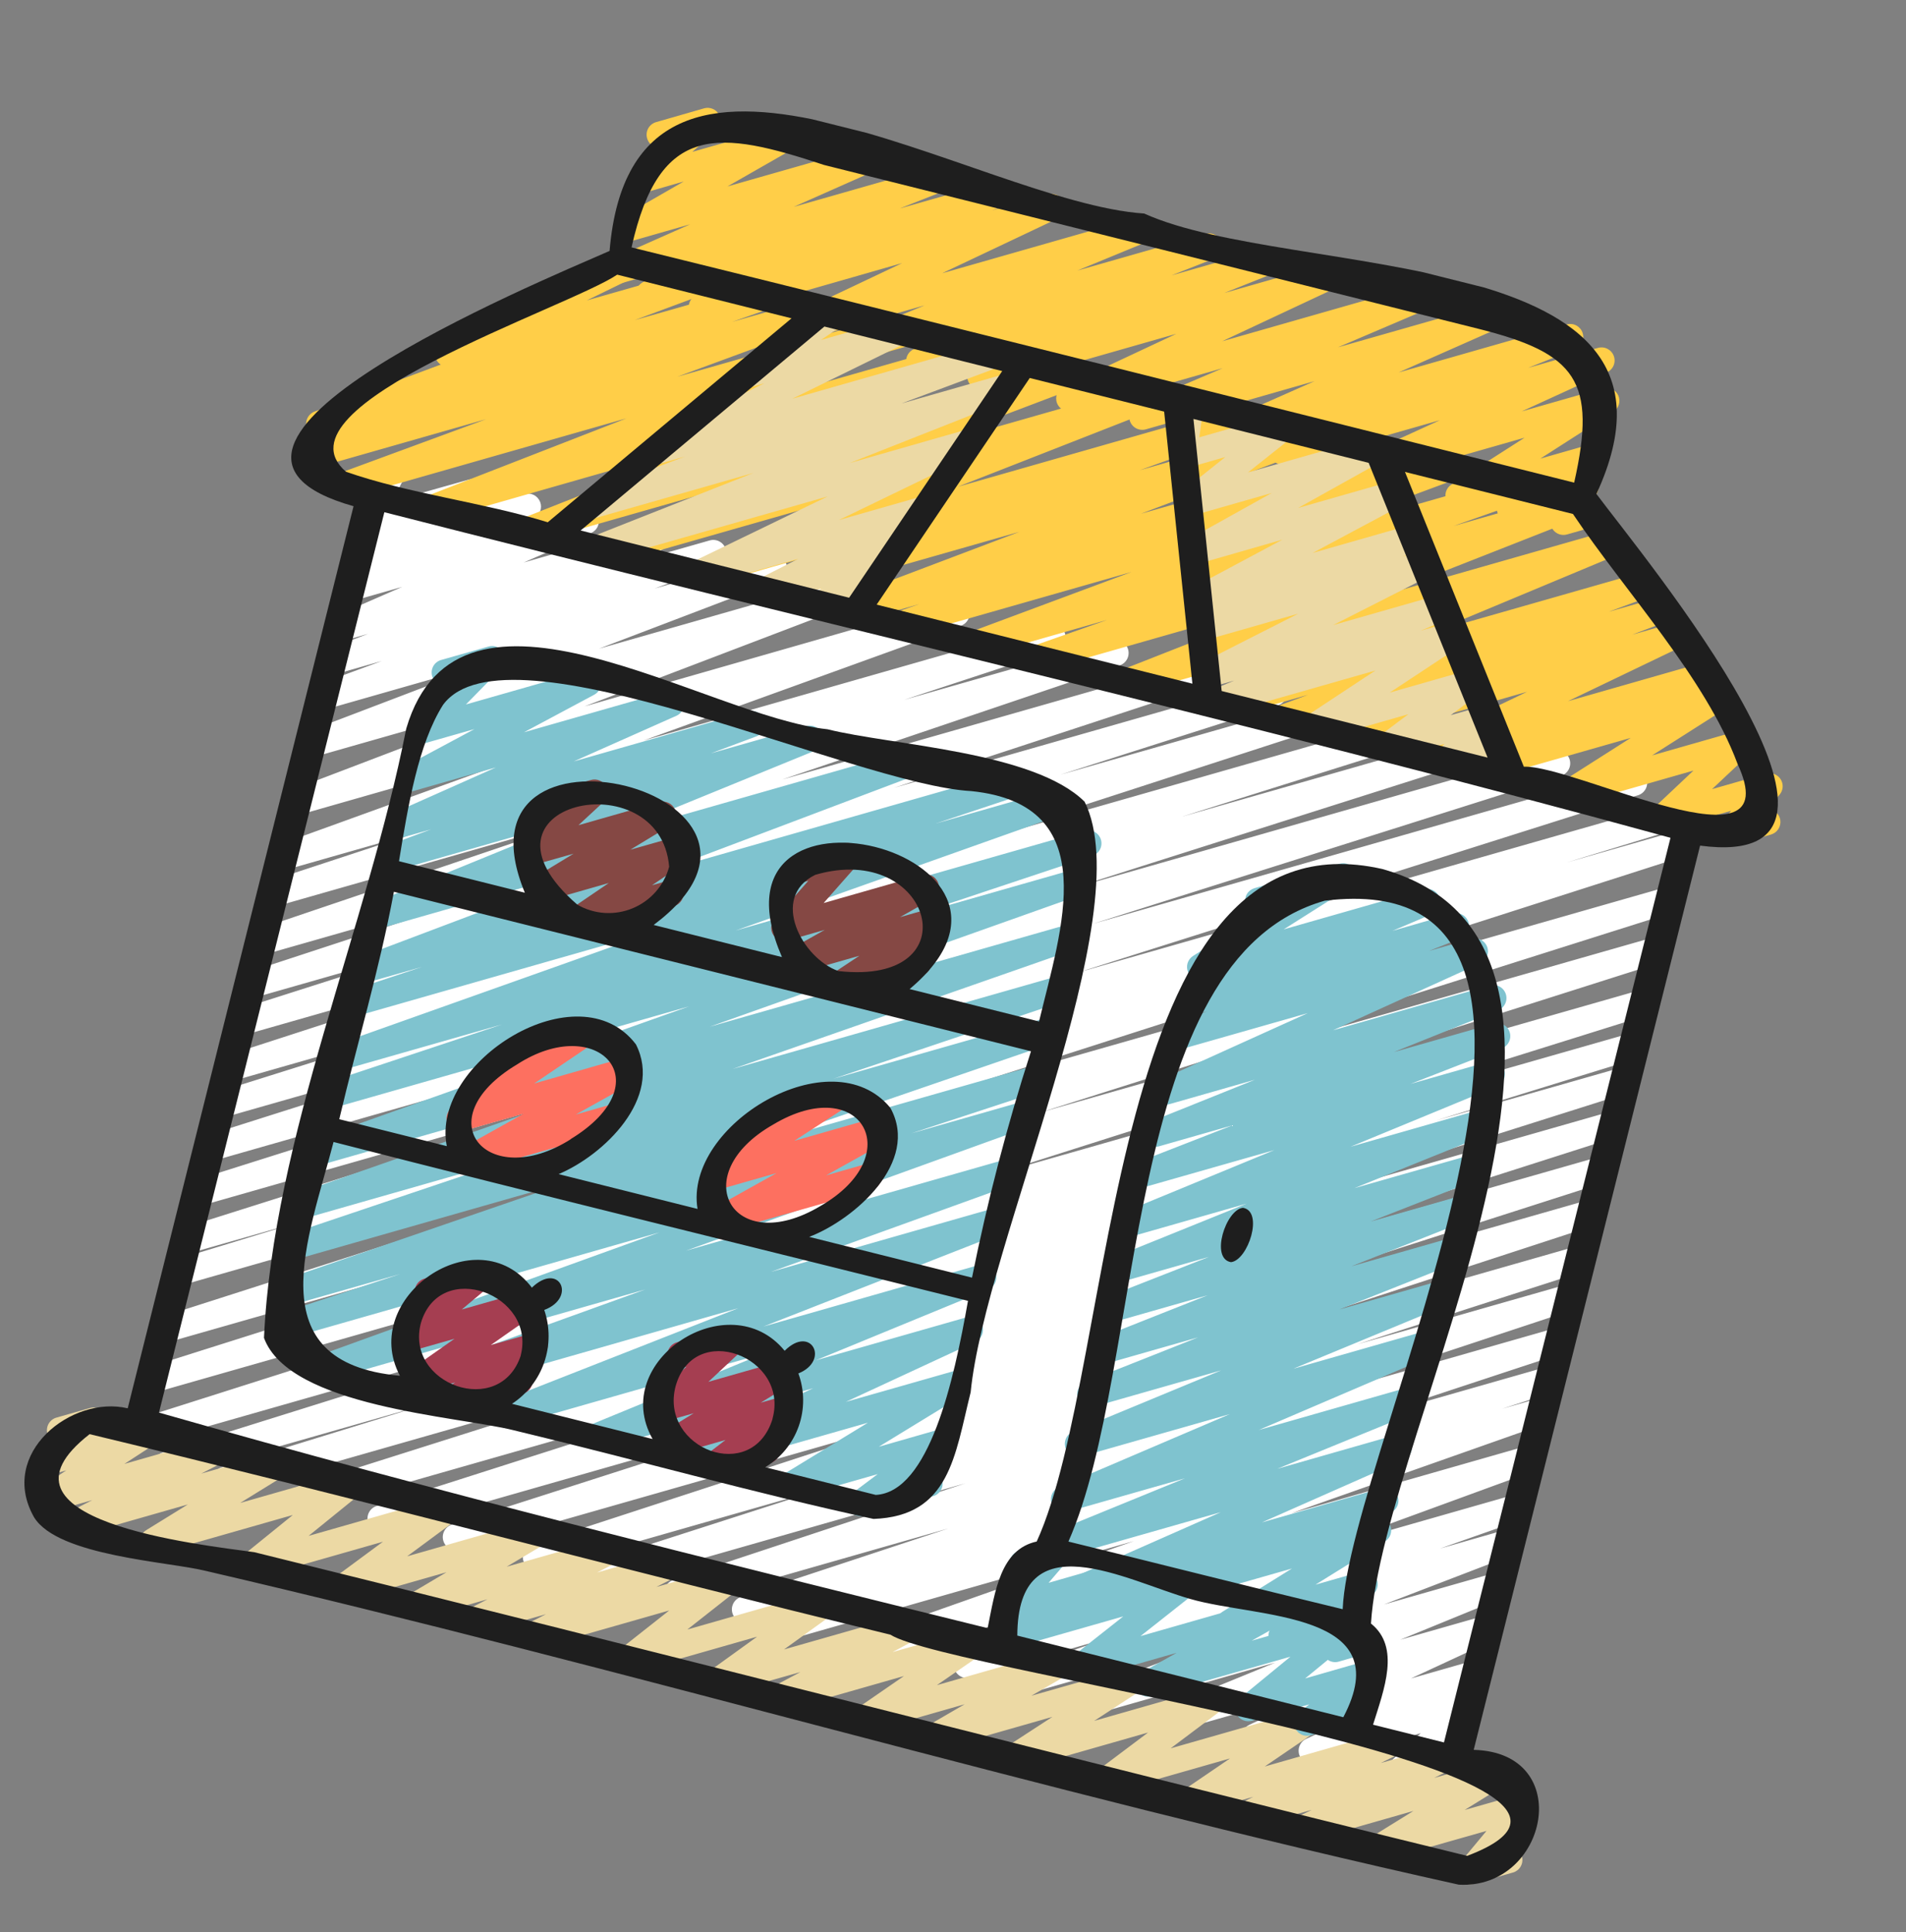 <svg width="73" height="74" viewBox="0 0 73 74" fill="none" xmlns="http://www.w3.org/2000/svg">
<rect x="0" y="0" width="73" height="74" fill="#808080" stroke="none"/>
<g clip-path="url(#clip0_405_2622)">
<path d="M24.736 11.734C24.633 11.708 24.541 11.65 24.474 11.569C24.406 11.488 24.366 11.387 24.359 11.282C24.352 11.176 24.379 11.071 24.435 10.982C24.492 10.893 24.575 10.823 24.673 10.784L26.379 10.111L23.804 10.845C23.683 10.877 23.554 10.863 23.443 10.805C23.332 10.747 23.247 10.65 23.204 10.532C23.162 10.415 23.165 10.286 23.213 10.17C23.261 10.054 23.351 9.961 23.464 9.908L26.434 8.59L24.213 9.226C24.095 9.262 23.968 9.253 23.856 9.201C23.744 9.149 23.655 9.057 23.607 8.944C23.559 8.83 23.554 8.703 23.594 8.586C23.634 8.469 23.716 8.371 23.824 8.311L26.188 6.951L24.669 7.388C24.56 7.419 24.444 7.412 24.339 7.368C24.235 7.324 24.148 7.246 24.094 7.147C24.039 7.047 24.02 6.933 24.04 6.821C24.059 6.709 24.116 6.607 24.201 6.532L25.194 5.653C25.098 5.641 25.008 5.6 24.935 5.537C24.862 5.473 24.809 5.389 24.784 5.296C24.748 5.169 24.763 5.032 24.827 4.916C24.892 4.801 24.999 4.715 25.126 4.678L26.967 4.149C27.076 4.118 27.192 4.125 27.296 4.169C27.4 4.213 27.487 4.29 27.541 4.39C27.595 4.489 27.614 4.603 27.595 4.715C27.576 4.826 27.52 4.928 27.435 5.003L26.516 5.816L29.846 4.868C29.965 4.832 30.092 4.84 30.204 4.893C30.316 4.945 30.404 5.036 30.453 5.15C30.501 5.264 30.506 5.391 30.466 5.508C30.425 5.625 30.344 5.723 30.236 5.783L27.863 7.14L33.031 5.667C33.151 5.635 33.28 5.649 33.391 5.707C33.502 5.765 33.587 5.862 33.63 5.98C33.673 6.097 33.67 6.227 33.621 6.342C33.574 6.458 33.484 6.551 33.37 6.604L30.401 7.922L35.839 6.37C35.962 6.336 36.093 6.351 36.206 6.41C36.319 6.47 36.404 6.571 36.445 6.691C36.486 6.812 36.48 6.944 36.427 7.06C36.373 7.176 36.278 7.267 36.16 7.315L34.462 7.984L38.124 6.942C38.247 6.91 38.378 6.925 38.49 6.985C38.602 7.046 38.687 7.147 38.727 7.268C38.768 7.388 38.76 7.52 38.707 7.636C38.654 7.751 38.558 7.842 38.44 7.889L37.997 8.058L40.138 7.447C40.259 7.413 40.387 7.426 40.499 7.482C40.61 7.539 40.696 7.635 40.74 7.752C40.785 7.869 40.783 7.998 40.737 8.114C40.69 8.23 40.602 8.325 40.489 8.379L36.083 10.466L43.61 8.316C43.733 8.28 43.865 8.292 43.98 8.351C44.094 8.41 44.181 8.51 44.223 8.631C44.265 8.752 44.259 8.885 44.206 9.002C44.154 9.119 44.058 9.211 43.939 9.259L41.264 10.362L46.18 8.959C46.303 8.925 46.434 8.94 46.547 9C46.659 9.059 46.745 9.16 46.786 9.281C46.827 9.401 46.82 9.533 46.767 9.649C46.714 9.765 46.619 9.857 46.501 9.905L44.873 10.546L48.448 9.527C48.571 9.492 48.703 9.506 48.816 9.566C48.929 9.625 49.016 9.725 49.057 9.847C49.098 9.968 49.092 10.1 49.038 10.216C48.985 10.333 48.89 10.424 48.771 10.472L46.887 11.222L50.781 10.111C50.901 10.078 51.03 10.09 51.142 10.147C51.254 10.204 51.34 10.3 51.384 10.417C51.428 10.534 51.426 10.664 51.379 10.78C51.333 10.896 51.244 10.991 51.131 11.044L46.809 13.07L54.184 10.963C54.306 10.928 54.437 10.941 54.551 10.999C54.664 11.057 54.751 11.156 54.794 11.276C54.836 11.396 54.832 11.528 54.78 11.645C54.729 11.761 54.636 11.854 54.518 11.904L51.242 13.302L56.984 11.665C57.106 11.63 57.236 11.642 57.349 11.7C57.462 11.757 57.549 11.856 57.592 11.975C57.635 12.094 57.632 12.225 57.582 12.341C57.532 12.458 57.44 12.551 57.325 12.602L53.566 14.265L60.014 12.423C60.136 12.392 60.265 12.407 60.376 12.467C60.487 12.527 60.572 12.626 60.612 12.745C60.653 12.865 60.647 12.995 60.596 13.11C60.545 13.226 60.452 13.317 60.336 13.367L58.525 14.09L61.196 13.326C61.318 13.29 61.449 13.301 61.562 13.358C61.676 13.415 61.764 13.513 61.808 13.632C61.852 13.751 61.849 13.883 61.8 14C61.75 14.117 61.658 14.211 61.542 14.262L58.281 15.756L61.39 14.868C61.505 14.836 61.628 14.846 61.736 14.897C61.844 14.948 61.93 15.035 61.979 15.144C62.028 15.253 62.037 15.376 62.003 15.49C61.97 15.604 61.897 15.703 61.797 15.768L58.995 17.565L60.864 17.031C60.98 16.997 61.105 17.006 61.215 17.058C61.325 17.109 61.412 17.198 61.461 17.309C61.51 17.419 61.517 17.544 61.481 17.66C61.445 17.775 61.368 17.874 61.265 17.937L60.886 18.171C60.957 18.195 61.023 18.235 61.077 18.288C61.13 18.341 61.172 18.406 61.197 18.477C61.222 18.548 61.231 18.624 61.223 18.699C61.215 18.774 61.19 18.846 61.15 18.91L60.792 19.48C60.851 19.539 60.894 19.613 60.917 19.693C60.953 19.821 60.937 19.957 60.873 20.073C60.809 20.189 60.701 20.274 60.574 20.31L60.019 20.468C59.921 20.496 59.818 20.494 59.722 20.462C59.626 20.43 59.542 20.369 59.481 20.288C59.42 20.207 59.385 20.11 59.381 20.009C59.377 19.907 59.403 19.807 59.457 19.722L59.608 19.483L57.96 19.95C57.844 19.982 57.721 19.972 57.612 19.921C57.503 19.869 57.417 19.78 57.368 19.67C57.319 19.56 57.312 19.437 57.347 19.322C57.383 19.207 57.458 19.108 57.56 19.044L57.66 18.983L55.994 19.46C55.879 19.492 55.756 19.482 55.648 19.432C55.539 19.381 55.452 19.293 55.403 19.184C55.354 19.075 55.345 18.952 55.379 18.837C55.413 18.723 55.486 18.624 55.587 18.559L58.392 16.763L52.235 18.52C52.114 18.555 51.984 18.543 51.871 18.486C51.759 18.429 51.672 18.332 51.628 18.213C51.584 18.095 51.587 17.965 51.635 17.848C51.684 17.732 51.774 17.638 51.889 17.585L55.149 16.093L49.253 17.777C49.13 17.81 49 17.796 48.887 17.736C48.775 17.676 48.69 17.576 48.649 17.456C48.608 17.335 48.614 17.204 48.666 17.088C48.719 16.972 48.813 16.881 48.931 16.832L50.742 16.112L46.934 17.198C46.812 17.233 46.682 17.221 46.569 17.163C46.456 17.106 46.369 17.007 46.326 16.888C46.283 16.769 46.287 16.638 46.336 16.522C46.386 16.405 46.478 16.312 46.594 16.261L50.347 14.598L43.888 16.443C43.765 16.478 43.634 16.465 43.52 16.407C43.407 16.349 43.32 16.25 43.278 16.13C43.235 16.01 43.239 15.878 43.291 15.761C43.342 15.645 43.436 15.552 43.553 15.502L46.83 14.101L41.083 15.742C40.962 15.775 40.834 15.762 40.723 15.705C40.612 15.648 40.526 15.552 40.483 15.435C40.439 15.319 40.441 15.19 40.487 15.074C40.533 14.958 40.621 14.864 40.734 14.81L45.055 12.784L37.675 14.892C37.552 14.926 37.422 14.911 37.309 14.851C37.197 14.792 37.112 14.692 37.071 14.571C37.029 14.451 37.036 14.319 37.088 14.204C37.141 14.088 37.235 13.996 37.353 13.948L39.237 13.2L35.338 14.309C35.215 14.343 35.083 14.329 34.971 14.269C34.858 14.209 34.772 14.109 34.731 13.988C34.69 13.867 34.697 13.735 34.75 13.619C34.803 13.503 34.898 13.412 35.017 13.364L36.643 12.721L33.066 13.742C32.943 13.779 32.811 13.766 32.697 13.707C32.583 13.649 32.495 13.549 32.453 13.427C32.411 13.306 32.417 13.174 32.47 13.057C32.523 12.94 32.619 12.848 32.737 12.799L35.414 11.694L30.492 13.1C30.371 13.135 30.242 13.123 30.129 13.067C30.017 13.01 29.93 12.914 29.885 12.796C29.841 12.678 29.843 12.548 29.89 12.431C29.938 12.315 30.027 12.22 30.141 12.167L34.554 10.076L27.016 12.233C26.892 12.268 26.759 12.254 26.646 12.193C26.532 12.133 26.446 12.031 26.405 11.909C26.365 11.787 26.373 11.654 26.428 11.538C26.483 11.421 26.581 11.331 26.701 11.285L27.142 11.117L24.998 11.729C24.912 11.755 24.822 11.756 24.736 11.734Z" fill="#FFCE48"/>
<path d="M6.263 56.59C6.157 56.564 6.063 56.504 5.995 56.419C5.926 56.334 5.887 56.229 5.884 56.12C5.881 56.011 5.914 55.904 5.977 55.815C6.04 55.726 6.131 55.66 6.235 55.628L24.764 49.828L5.445 55.346C5.32 55.379 5.187 55.361 5.075 55.298C4.963 55.234 4.879 55.13 4.842 55.007C4.805 54.883 4.817 54.75 4.875 54.635C4.934 54.52 5.035 54.432 5.157 54.39L31.046 46.16L5.95 53.329C5.826 53.359 5.694 53.341 5.583 53.277C5.472 53.214 5.39 53.11 5.353 52.987C5.316 52.864 5.327 52.732 5.385 52.618C5.443 52.503 5.542 52.416 5.663 52.372L29.932 44.694L6.431 51.407C6.306 51.442 6.171 51.426 6.057 51.362C5.943 51.3 5.858 51.194 5.821 51.07C5.783 50.945 5.795 50.81 5.855 50.694C5.915 50.579 6.018 50.491 6.142 50.45L34.581 41.334L6.98 49.218C6.854 49.252 6.719 49.235 6.606 49.171C6.492 49.108 6.407 49.002 6.37 48.877C6.333 48.752 6.347 48.617 6.407 48.502C6.468 48.386 6.572 48.299 6.696 48.259L11.659 46.744L7.286 47.992C7.162 48.023 7.031 48.004 6.919 47.941C6.808 47.877 6.726 47.773 6.689 47.651C6.652 47.528 6.664 47.396 6.721 47.282C6.779 47.167 6.878 47.079 6.999 47.036L28.447 40.252L7.744 46.166C7.619 46.196 7.488 46.178 7.377 46.114C7.266 46.051 7.183 45.947 7.146 45.824C7.109 45.701 7.121 45.569 7.179 45.455C7.236 45.34 7.336 45.253 7.456 45.209L25.389 39.539L8.171 44.458C8.044 44.496 7.907 44.482 7.791 44.419C7.674 44.356 7.587 44.25 7.549 44.123C7.51 43.996 7.524 43.859 7.587 43.742C7.65 43.625 7.756 43.538 7.883 43.5L23.801 38.448L8.588 42.794C8.462 42.829 8.327 42.814 8.212 42.75C8.097 42.687 8.012 42.581 7.974 42.455C7.937 42.33 7.95 42.194 8.011 42.078C8.073 41.963 8.177 41.876 8.302 41.836L17.477 38.953L8.939 41.393C8.815 41.424 8.684 41.405 8.572 41.342C8.461 41.279 8.379 41.175 8.342 41.053C8.304 40.931 8.315 40.799 8.372 40.685C8.429 40.57 8.528 40.482 8.648 40.438L24.124 35.42L9.38 39.632C9.256 39.661 9.125 39.642 9.014 39.579C8.904 39.515 8.822 39.412 8.785 39.29C8.748 39.168 8.759 39.036 8.816 38.922C8.873 38.808 8.972 38.72 9.091 38.676L17.453 36.007L9.735 38.211C9.611 38.243 9.48 38.225 9.368 38.162C9.257 38.099 9.173 37.995 9.136 37.873C9.098 37.751 9.109 37.618 9.166 37.504C9.223 37.389 9.322 37.301 9.443 37.257L21.276 33.374L10.151 36.551C10.027 36.584 9.894 36.567 9.782 36.505C9.669 36.442 9.585 36.339 9.547 36.216C9.508 36.093 9.519 35.96 9.576 35.845C9.633 35.73 9.733 35.641 9.854 35.597L22.768 31.23L10.614 34.701C10.49 34.732 10.359 34.714 10.247 34.651C10.136 34.588 10.052 34.485 10.015 34.362C9.977 34.24 9.988 34.108 10.045 33.993C10.102 33.878 10.201 33.79 10.322 33.746L16.133 31.834L10.963 33.31C10.839 33.343 10.707 33.327 10.595 33.266C10.482 33.205 10.398 33.102 10.358 32.981C10.319 32.859 10.328 32.726 10.383 32.611C10.438 32.495 10.536 32.405 10.655 32.36L22.809 27.963L11.491 31.2C11.367 31.235 11.235 31.221 11.121 31.161C11.007 31.1 10.921 30.999 10.88 30.877C10.84 30.754 10.848 30.621 10.903 30.505C10.958 30.389 11.056 30.298 11.176 30.252L21.775 26.211L12.046 28.985C11.922 29.018 11.792 29.003 11.68 28.942C11.568 28.882 11.483 28.781 11.442 28.66C11.402 28.539 11.409 28.408 11.463 28.292C11.516 28.177 11.612 28.086 11.73 28.038L18.601 25.419L12.502 27.161C12.379 27.195 12.246 27.179 12.133 27.118C12.02 27.058 11.935 26.955 11.895 26.833C11.855 26.711 11.864 26.578 11.919 26.463C11.975 26.347 12.073 26.257 12.193 26.211L14.624 25.315L12.837 25.825C12.713 25.86 12.58 25.846 12.467 25.786C12.353 25.725 12.267 25.624 12.226 25.502C12.186 25.379 12.194 25.246 12.249 25.13C12.304 25.014 12.402 24.923 12.522 24.877L14.097 24.276L13.158 24.543C13.036 24.576 12.907 24.562 12.796 24.504C12.684 24.446 12.599 24.348 12.556 24.23C12.514 24.112 12.517 23.982 12.566 23.866C12.615 23.75 12.706 23.657 12.82 23.605L15.403 22.477L13.542 23.007C13.422 23.039 13.294 23.025 13.183 22.968C13.072 22.911 12.987 22.814 12.944 22.697C12.901 22.581 12.903 22.452 12.949 22.336C12.996 22.221 13.085 22.127 13.197 22.073L14.061 21.671L13.864 21.724C13.745 21.759 13.618 21.749 13.506 21.696C13.395 21.642 13.307 21.55 13.26 21.435C13.213 21.321 13.209 21.193 13.251 21.077C13.293 20.96 13.376 20.863 13.485 20.805L14.046 20.495C13.959 20.496 13.874 20.475 13.798 20.433C13.722 20.391 13.659 20.331 13.613 20.257C13.568 20.183 13.543 20.099 13.539 20.013C13.536 19.926 13.556 19.84 13.596 19.764L14.178 18.645C14.09 18.581 14.026 18.488 13.997 18.383C13.961 18.256 13.977 18.119 14.041 18.003C14.105 17.888 14.212 17.802 14.339 17.765L14.895 17.607C14.989 17.579 15.088 17.581 15.182 17.61C15.275 17.639 15.358 17.695 15.42 17.771C15.482 17.846 15.52 17.939 15.53 18.036C15.54 18.133 15.521 18.231 15.476 18.318L15.02 19.194L17.923 18.378C18.043 18.339 18.172 18.346 18.287 18.399C18.401 18.451 18.492 18.545 18.54 18.661C18.589 18.777 18.591 18.908 18.548 19.026C18.504 19.144 18.418 19.241 18.306 19.299L17.814 19.57L20.091 18.92C20.212 18.888 20.34 18.902 20.45 18.959C20.561 19.016 20.646 19.113 20.69 19.23C20.733 19.346 20.731 19.475 20.684 19.591C20.637 19.706 20.549 19.8 20.437 19.854L19.57 20.256L22.301 19.476C22.423 19.441 22.553 19.455 22.665 19.512C22.778 19.57 22.864 19.669 22.907 19.787C22.95 19.906 22.946 20.037 22.896 20.153C22.847 20.269 22.755 20.362 22.64 20.414L20.058 21.543L24.966 20.141C25.09 20.105 25.222 20.12 25.336 20.18C25.45 20.24 25.536 20.342 25.576 20.464C25.617 20.586 25.609 20.719 25.554 20.835C25.499 20.952 25.401 21.042 25.281 21.088L23.703 21.689L27.186 20.696C27.31 20.662 27.442 20.677 27.555 20.738C27.669 20.799 27.754 20.901 27.794 21.023C27.834 21.145 27.825 21.278 27.769 21.394C27.714 21.509 27.616 21.599 27.496 21.645L25.069 22.541L29.503 21.274C29.627 21.239 29.76 21.253 29.873 21.313C29.987 21.373 30.073 21.475 30.114 21.597C30.154 21.719 30.146 21.852 30.091 21.968C30.036 22.085 29.939 22.175 29.819 22.222L22.943 24.843L32.669 22.065C32.793 22.03 32.925 22.044 33.039 22.105C33.153 22.165 33.239 22.267 33.279 22.389C33.32 22.511 33.312 22.644 33.257 22.76C33.202 22.876 33.104 22.967 32.984 23.013L22.391 27.052L36.498 23.013C36.623 22.977 36.757 22.991 36.871 23.052C36.986 23.113 37.072 23.216 37.112 23.34C37.152 23.463 37.143 23.597 37.085 23.714C37.028 23.83 36.928 23.92 36.806 23.964L24.65 28.36L40.165 23.929C40.227 23.909 40.294 23.903 40.359 23.909C40.424 23.915 40.488 23.934 40.546 23.965C40.604 23.996 40.655 24.038 40.697 24.088C40.739 24.139 40.77 24.197 40.789 24.26C40.809 24.323 40.816 24.389 40.809 24.454C40.803 24.519 40.784 24.583 40.753 24.641C40.723 24.699 40.681 24.75 40.63 24.792C40.58 24.834 40.521 24.865 40.458 24.885L34.632 26.801L42.577 24.532C42.703 24.492 42.84 24.504 42.958 24.566C43.075 24.628 43.163 24.733 43.203 24.86C43.242 24.987 43.23 25.124 43.169 25.241C43.107 25.359 43.001 25.447 42.874 25.486L29.962 29.853L45.785 25.333C45.912 25.294 46.049 25.307 46.166 25.369C46.283 25.431 46.371 25.537 46.41 25.664C46.449 25.791 46.436 25.928 46.374 26.045C46.312 26.162 46.205 26.25 46.079 26.289L34.252 30.168L48.665 26.052C48.79 26.017 48.925 26.033 49.039 26.096C49.153 26.159 49.238 26.265 49.276 26.389C49.313 26.514 49.301 26.649 49.241 26.764C49.181 26.88 49.078 26.968 48.954 27.009L40.613 29.669L51.126 26.666C51.252 26.63 51.387 26.645 51.502 26.708C51.617 26.77 51.703 26.876 51.742 27.001C51.78 27.127 51.767 27.262 51.707 27.378C51.646 27.494 51.542 27.582 51.417 27.622L35.941 32.641L54.181 27.429C54.308 27.391 54.445 27.405 54.562 27.468C54.679 27.531 54.766 27.638 54.804 27.765C54.842 27.892 54.828 28.029 54.765 28.145C54.702 28.262 54.595 28.349 54.468 28.387L45.27 31.276L56.61 28.033C56.673 28.014 56.739 28.008 56.805 28.014C56.87 28.021 56.933 28.04 56.991 28.071C57.049 28.102 57.1 28.144 57.142 28.195C57.184 28.246 57.215 28.305 57.234 28.367C57.253 28.43 57.259 28.496 57.253 28.562C57.246 28.627 57.227 28.691 57.196 28.748C57.165 28.806 57.122 28.858 57.072 28.899C57.021 28.941 56.962 28.972 56.899 28.991L40.978 34.047L59.495 28.756C59.622 28.718 59.759 28.732 59.876 28.795C59.993 28.858 60.08 28.964 60.118 29.091C60.156 29.218 60.142 29.355 60.079 29.472C60.017 29.589 59.91 29.676 59.783 29.714L41.851 35.383L62.459 29.496C62.584 29.463 62.718 29.48 62.831 29.543C62.945 29.607 63.029 29.712 63.066 29.836C63.104 29.96 63.091 30.095 63.031 30.21C62.971 30.325 62.869 30.413 62.746 30.454L41.286 37.245L64.68 30.563C64.805 30.529 64.94 30.546 65.054 30.609C65.168 30.673 65.252 30.779 65.289 30.904C65.326 31.029 65.313 31.163 65.252 31.279C65.191 31.394 65.087 31.481 64.963 31.521L60.02 33.027L64.377 31.783C64.503 31.748 64.637 31.764 64.751 31.827C64.865 31.89 64.95 31.995 64.988 32.12C65.026 32.245 65.013 32.38 64.953 32.495C64.893 32.611 64.79 32.699 64.666 32.74L36.232 41.854L63.828 33.971C63.954 33.938 64.087 33.954 64.201 34.018C64.314 34.081 64.398 34.186 64.436 34.311C64.473 34.435 64.46 34.569 64.4 34.684C64.341 34.8 64.238 34.887 64.115 34.928L39.843 42.607L63.349 35.893C63.474 35.861 63.606 35.879 63.719 35.942C63.831 36.005 63.915 36.11 63.952 36.233C63.989 36.357 63.977 36.49 63.919 36.605C63.86 36.72 63.759 36.807 63.637 36.85L37.746 45.081L62.846 37.91C62.971 37.879 63.103 37.897 63.215 37.961C63.327 38.025 63.41 38.129 63.447 38.252C63.483 38.376 63.471 38.508 63.413 38.623C63.354 38.737 63.254 38.825 63.132 38.867L44.605 44.666L62.43 39.575C62.555 39.545 62.687 39.563 62.798 39.627C62.909 39.691 62.992 39.796 63.028 39.919C63.065 40.042 63.053 40.174 62.994 40.289C62.935 40.403 62.835 40.49 62.714 40.533L55.006 42.91L62.104 40.883C62.229 40.85 62.363 40.867 62.476 40.93C62.59 40.993 62.674 41.098 62.711 41.223C62.748 41.347 62.736 41.481 62.676 41.596C62.616 41.712 62.514 41.799 62.391 41.84L45.274 47.259L61.681 42.572C61.808 42.533 61.945 42.547 62.062 42.609C62.179 42.672 62.266 42.779 62.304 42.905C62.343 43.032 62.33 43.169 62.267 43.286C62.204 43.403 62.098 43.491 61.971 43.529L45.312 48.854L61.25 44.302C61.375 44.269 61.508 44.286 61.621 44.349C61.734 44.412 61.818 44.516 61.856 44.64C61.893 44.764 61.882 44.898 61.823 45.013C61.764 45.128 61.663 45.216 61.54 45.258L47.341 49.811L60.837 45.956C60.962 45.922 61.096 45.938 61.209 46.001C61.323 46.064 61.408 46.168 61.446 46.292C61.484 46.416 61.472 46.551 61.413 46.666C61.354 46.782 61.252 46.87 61.129 46.912L46.271 51.763L60.395 47.728C60.521 47.692 60.656 47.707 60.771 47.77C60.886 47.832 60.972 47.938 61.01 48.063C61.048 48.188 61.036 48.324 60.975 48.44C60.915 48.556 60.811 48.644 60.686 48.684L51.983 51.484L60.031 49.186C60.155 49.154 60.287 49.172 60.399 49.234C60.511 49.297 60.595 49.4 60.633 49.523C60.671 49.645 60.66 49.778 60.603 49.893C60.546 50.008 60.447 50.097 60.326 50.141L49.113 53.851L59.615 50.851C59.741 50.816 59.875 50.831 59.989 50.893C60.104 50.956 60.19 51.06 60.228 51.185C60.267 51.31 60.255 51.444 60.195 51.56C60.136 51.676 60.033 51.765 59.91 51.806L51.995 54.418L59.241 52.348C59.367 52.314 59.5 52.33 59.614 52.393C59.728 52.456 59.812 52.56 59.85 52.684C59.889 52.808 59.877 52.943 59.818 53.058C59.758 53.174 59.657 53.262 59.534 53.304L57.53 53.954L58.941 53.551C59.065 53.518 59.197 53.535 59.309 53.596C59.422 53.658 59.506 53.76 59.545 53.882C59.584 54.005 59.575 54.137 59.519 54.252C59.463 54.368 59.365 54.458 59.245 54.503L49.449 57.958L58.483 55.375C58.607 55.341 58.739 55.356 58.853 55.417C58.966 55.478 59.051 55.58 59.091 55.702C59.13 55.824 59.122 55.957 59.066 56.073C59.011 56.189 58.913 56.279 58.793 56.324L50.151 59.486L58.018 57.239C58.142 57.207 58.273 57.223 58.386 57.284C58.498 57.346 58.583 57.448 58.622 57.571C58.661 57.693 58.652 57.825 58.596 57.941C58.54 58.056 58.442 58.146 58.322 58.191L55.156 59.306L57.682 58.584C57.805 58.55 57.937 58.564 58.05 58.624C58.163 58.685 58.249 58.786 58.29 58.907C58.331 59.029 58.323 59.162 58.269 59.278C58.214 59.394 58.118 59.485 57.998 59.531L53.007 61.449L57.275 60.231C57.398 60.195 57.529 60.209 57.643 60.268C57.756 60.327 57.843 60.427 57.885 60.548C57.927 60.669 57.92 60.801 57.868 60.917C57.815 61.034 57.72 61.126 57.601 61.174L53.631 62.799L56.864 61.876C56.985 61.842 57.114 61.855 57.226 61.911C57.338 61.968 57.424 62.065 57.468 62.182C57.512 62.3 57.51 62.43 57.463 62.546C57.415 62.662 57.326 62.756 57.212 62.81L54.038 64.283L56.435 63.598C56.556 63.563 56.686 63.575 56.798 63.632C56.911 63.688 56.998 63.785 57.043 63.903C57.087 64.021 57.085 64.152 57.037 64.268C56.989 64.385 56.899 64.479 56.784 64.532L56.075 64.864L56.122 64.851C56.229 64.822 56.343 64.829 56.446 64.871C56.548 64.913 56.634 64.989 56.689 65.085C56.744 65.182 56.765 65.294 56.75 65.404C56.734 65.514 56.682 65.616 56.602 65.693L55.389 66.832L55.643 66.76C55.707 66.739 55.775 66.73 55.842 66.736C55.909 66.742 55.974 66.761 56.034 66.792C56.094 66.823 56.147 66.867 56.189 66.919C56.231 66.971 56.263 67.032 56.282 67.097C56.3 67.162 56.305 67.229 56.297 67.296C56.289 67.363 56.267 67.428 56.233 67.486C56.199 67.544 56.153 67.595 56.099 67.635C56.045 67.676 55.984 67.704 55.918 67.72L53.68 68.36C53.573 68.389 53.459 68.382 53.357 68.339C53.254 68.296 53.169 68.221 53.114 68.125C53.059 68.028 53.038 67.916 53.054 67.807C53.069 67.697 53.121 67.595 53.201 67.518L54.414 66.379L50.372 67.532C50.251 67.565 50.122 67.553 50.011 67.496C49.899 67.439 49.812 67.343 49.769 67.226C49.724 67.109 49.726 66.979 49.773 66.863C49.82 66.747 49.909 66.652 50.022 66.599L50.73 66.268L48.198 66.989C48.078 67.022 47.949 67.009 47.838 66.952C47.727 66.895 47.641 66.799 47.597 66.682C47.554 66.565 47.556 66.436 47.603 66.32C47.649 66.204 47.738 66.11 47.851 66.056L51.024 64.583L45.205 66.244C45.082 66.279 44.95 66.266 44.837 66.207C44.723 66.148 44.636 66.048 44.594 65.927C44.553 65.806 44.559 65.674 44.611 65.557C44.664 65.441 44.76 65.349 44.878 65.3L48.841 63.676L42.346 65.532C42.223 65.567 42.091 65.552 41.977 65.492C41.864 65.432 41.779 65.331 41.738 65.209C41.697 65.087 41.705 64.955 41.759 64.839C41.814 64.723 41.91 64.632 42.03 64.585L47.03 62.675L39.502 64.824C39.378 64.856 39.248 64.839 39.136 64.777C39.025 64.715 38.941 64.613 38.902 64.492C38.864 64.37 38.873 64.239 38.928 64.124C38.983 64.009 39.08 63.919 39.199 63.873L42.359 62.76L37.168 64.244C37.043 64.28 36.91 64.266 36.795 64.205C36.681 64.144 36.595 64.041 36.555 63.918C36.514 63.795 36.524 63.661 36.581 63.544C36.638 63.428 36.738 63.338 36.859 63.294L45.503 60.127L33.93 63.431C33.806 63.465 33.673 63.449 33.56 63.388C33.447 63.326 33.362 63.223 33.323 63.1C33.284 62.977 33.294 62.844 33.351 62.729C33.407 62.613 33.507 62.524 33.627 62.479L43.428 59.022L30.763 62.639C30.638 62.671 30.506 62.654 30.394 62.591C30.282 62.528 30.198 62.424 30.16 62.301C30.123 62.178 30.134 62.045 30.192 61.93C30.25 61.815 30.35 61.727 30.471 61.684L32.439 61.042L28.678 62.116C28.552 62.155 28.415 62.142 28.297 62.081C28.18 62.018 28.092 61.912 28.053 61.785C28.014 61.659 28.027 61.522 28.089 61.404C28.151 61.287 28.257 61.199 28.384 61.16L36.321 58.539L26.075 61.468C25.95 61.501 25.817 61.485 25.704 61.422C25.592 61.359 25.508 61.255 25.47 61.132C25.432 61.009 25.443 60.876 25.501 60.76C25.559 60.645 25.659 60.557 25.781 60.514L36.987 56.805L23.184 60.747C23.122 60.766 23.056 60.773 22.99 60.766C22.925 60.76 22.861 60.741 22.803 60.71C22.745 60.679 22.694 60.637 22.652 60.586C22.611 60.535 22.579 60.477 22.56 60.414C22.541 60.351 22.535 60.285 22.541 60.219C22.547 60.154 22.567 60.091 22.598 60.033C22.628 59.975 22.671 59.923 22.721 59.882C22.772 59.84 22.831 59.809 22.893 59.789L31.597 56.99L20.662 60.117C20.536 60.153 20.401 60.138 20.286 60.076C20.171 60.013 20.085 59.908 20.047 59.782C20.008 59.657 20.021 59.522 20.081 59.405C20.142 59.289 20.246 59.201 20.37 59.161L35.228 54.312L17.59 59.349C17.465 59.384 17.331 59.368 17.216 59.305C17.102 59.242 17.017 59.137 16.98 59.012C16.942 58.887 16.954 58.752 17.015 58.637C17.075 58.521 17.177 58.433 17.301 58.392L31.503 53.838L14.721 58.633C14.594 58.671 14.457 58.658 14.34 58.595C14.223 58.533 14.135 58.426 14.097 58.299C14.058 58.172 14.072 58.035 14.134 57.918C14.197 57.801 14.303 57.714 14.43 57.676L31.075 52.359L11.722 57.884C11.596 57.917 11.463 57.901 11.349 57.837C11.236 57.774 11.152 57.669 11.114 57.544C11.077 57.42 11.09 57.286 11.149 57.171C11.209 57.055 11.311 56.968 11.435 56.927L28.565 51.504L8.788 57.151C8.661 57.189 8.524 57.175 8.407 57.112C8.29 57.048 8.204 56.941 8.166 56.814C8.128 56.687 8.143 56.55 8.206 56.434C8.269 56.317 8.376 56.23 8.503 56.193L16.21 53.819L6.522 56.585C6.438 56.61 6.349 56.612 6.263 56.59Z" fill="white"/>
<path d="M34.324 24.413C34.22 24.386 34.127 24.327 34.059 24.243C33.991 24.16 33.952 24.057 33.947 23.949C33.942 23.841 33.973 23.735 34.033 23.646C34.094 23.557 34.182 23.49 34.284 23.455L35.214 23.136L32.546 23.895C32.423 23.927 32.293 23.91 32.182 23.85C32.071 23.789 31.987 23.689 31.947 23.569C31.907 23.448 31.914 23.317 31.967 23.202C32.02 23.087 32.114 22.997 32.231 22.948L39.046 20.368L29.42 23.113C29.297 23.144 29.166 23.127 29.055 23.066C28.943 23.004 28.86 22.903 28.82 22.782C28.781 22.66 28.79 22.529 28.845 22.414C28.899 22.299 28.995 22.209 29.114 22.163L33.428 20.614L26.89 22.479C26.767 22.513 26.636 22.499 26.523 22.439C26.411 22.379 26.325 22.279 26.284 22.158C26.243 22.037 26.25 21.905 26.303 21.789C26.356 21.673 26.451 21.582 26.569 21.534L34.389 18.47L23.405 21.606C23.282 21.639 23.151 21.624 23.039 21.563C22.927 21.503 22.842 21.402 22.802 21.281C22.762 21.16 22.769 21.029 22.822 20.913C22.876 20.798 22.971 20.707 23.09 20.659L29.946 18.056L20.266 20.82C20.143 20.854 20.012 20.84 19.899 20.78C19.786 20.721 19.701 20.62 19.66 20.499C19.618 20.378 19.625 20.247 19.678 20.131C19.731 20.015 19.827 19.923 19.945 19.875L27.928 16.72L16.705 19.929C16.582 19.962 16.451 19.947 16.339 19.887C16.227 19.827 16.142 19.726 16.101 19.606C16.06 19.485 16.067 19.354 16.12 19.238C16.173 19.122 16.268 19.031 16.386 18.983L23.997 16.021L13.299 19.076C13.176 19.108 13.045 19.091 12.934 19.03C12.822 18.969 12.738 18.868 12.699 18.747C12.659 18.626 12.667 18.495 12.721 18.38C12.775 18.265 12.871 18.174 12.989 18.127L18.621 16.054L11.842 17.99C11.718 18.022 11.587 18.005 11.475 17.943C11.363 17.881 11.279 17.779 11.24 17.657C11.202 17.535 11.211 17.403 11.267 17.288C11.323 17.172 11.421 17.083 11.54 17.038L12.954 16.542L12.361 16.711C12.237 16.746 12.104 16.732 11.991 16.671C11.877 16.611 11.791 16.509 11.751 16.386C11.711 16.264 11.719 16.131 11.775 16.014C11.83 15.898 11.929 15.808 12.049 15.762L16.88 13.963C16.806 13.914 16.747 13.847 16.708 13.768C16.668 13.689 16.651 13.601 16.656 13.513C16.662 13.425 16.691 13.341 16.739 13.267C16.788 13.194 16.856 13.135 16.935 13.096L22.233 10.511C22.234 10.404 22.27 10.3 22.336 10.215C22.401 10.13 22.492 10.068 22.595 10.038L24.094 9.612C24.214 9.577 24.343 9.588 24.456 9.644C24.568 9.7 24.655 9.796 24.7 9.913C24.745 10.03 24.744 10.159 24.698 10.276C24.652 10.393 24.564 10.488 24.451 10.542L22.476 11.505L26.765 10.283C26.888 10.251 27.019 10.267 27.131 10.327C27.243 10.388 27.328 10.489 27.367 10.611C27.407 10.732 27.399 10.863 27.345 10.979C27.291 11.094 27.195 11.185 27.077 11.232L24.313 12.259L29.153 10.881C29.277 10.849 29.408 10.866 29.52 10.928C29.632 10.99 29.716 11.092 29.755 11.214C29.794 11.336 29.784 11.468 29.728 11.584C29.672 11.699 29.575 11.788 29.455 11.833L28.036 12.329L31.256 11.408C31.38 11.375 31.511 11.39 31.624 11.451C31.736 11.512 31.821 11.614 31.861 11.735C31.901 11.857 31.892 11.989 31.838 12.105C31.783 12.22 31.686 12.31 31.567 12.357L25.942 14.428L34.064 12.111C34.188 12.076 34.321 12.09 34.434 12.149C34.548 12.209 34.634 12.311 34.675 12.432C34.716 12.554 34.709 12.687 34.654 12.804C34.6 12.92 34.503 13.011 34.383 13.058L26.768 16.016L37.472 12.964C37.595 12.931 37.727 12.945 37.839 13.005C37.952 13.064 38.038 13.165 38.079 13.286C38.12 13.406 38.113 13.538 38.06 13.654C38.007 13.77 37.911 13.862 37.793 13.91L29.811 17.065L41.037 13.851C41.16 13.816 41.293 13.829 41.407 13.889C41.521 13.949 41.607 14.051 41.648 14.173C41.689 14.295 41.681 14.428 41.626 14.545C41.571 14.662 41.472 14.753 41.352 14.799L34.493 17.402L44.177 14.636C44.3 14.601 44.432 14.616 44.545 14.675C44.658 14.735 44.745 14.836 44.785 14.957C44.827 15.079 44.819 15.211 44.766 15.327C44.712 15.443 44.616 15.535 44.497 15.582L36.682 18.643L47.669 15.505C47.792 15.473 47.922 15.49 48.034 15.552C48.145 15.613 48.229 15.715 48.268 15.836C48.307 15.957 48.299 16.088 48.244 16.203C48.19 16.319 48.093 16.408 47.975 16.455L43.654 18.009L50.194 16.142C50.318 16.108 50.449 16.123 50.562 16.184C50.674 16.244 50.759 16.346 50.8 16.467C50.84 16.588 50.832 16.72 50.778 16.836C50.724 16.952 50.627 17.042 50.509 17.089L43.694 19.677L53.319 16.932C53.443 16.901 53.574 16.918 53.685 16.98C53.797 17.043 53.88 17.145 53.918 17.267C53.957 17.389 53.947 17.52 53.891 17.635C53.836 17.75 53.738 17.839 53.619 17.884L52.688 18.205L55.353 17.442C55.477 17.407 55.61 17.421 55.724 17.482C55.837 17.542 55.923 17.644 55.964 17.767C56.004 17.889 55.995 18.023 55.94 18.139C55.884 18.255 55.786 18.345 55.665 18.391L49.527 20.673L58.29 18.167C58.414 18.135 58.544 18.152 58.656 18.214C58.767 18.276 58.851 18.378 58.889 18.499C58.928 18.621 58.919 18.752 58.864 18.867C58.809 18.982 58.712 19.072 58.593 19.118L55.673 20.144L60.484 18.771C60.606 18.739 60.737 18.754 60.849 18.814C60.96 18.874 61.045 18.974 61.086 19.094C61.126 19.215 61.12 19.346 61.068 19.461C61.015 19.577 60.921 19.668 60.804 19.717L53.005 22.783L61.526 20.35C61.647 20.317 61.777 20.332 61.888 20.391C62 20.45 62.085 20.549 62.126 20.668C62.168 20.787 62.163 20.917 62.113 21.033C62.062 21.148 61.97 21.241 61.855 21.291L54.87 24.207L62.613 21.996C62.738 21.96 62.871 21.974 62.986 22.035C63.1 22.096 63.187 22.198 63.227 22.321C63.267 22.445 63.258 22.578 63.202 22.695C63.145 22.812 63.045 22.902 62.924 22.946L61.611 23.431L63.25 22.962C63.374 22.926 63.507 22.939 63.622 23C63.736 23.06 63.823 23.162 63.864 23.285C63.904 23.408 63.896 23.542 63.84 23.658C63.784 23.775 63.685 23.865 63.564 23.91L62.512 24.308L63.881 23.918C64.001 23.885 64.129 23.897 64.24 23.954C64.351 24.01 64.437 24.106 64.481 24.222C64.525 24.338 64.525 24.467 64.479 24.583C64.433 24.699 64.346 24.794 64.234 24.848L60.055 26.854L64.903 25.468C65.025 25.433 65.157 25.447 65.271 25.506C65.384 25.564 65.471 25.665 65.513 25.785C65.554 25.906 65.548 26.039 65.496 26.155C65.443 26.272 65.347 26.364 65.229 26.412L65.086 26.476L65.488 26.361C65.604 26.328 65.728 26.337 65.838 26.387C65.947 26.438 66.035 26.526 66.084 26.636C66.134 26.746 66.142 26.87 66.107 26.985C66.072 27.101 65.997 27.2 65.895 27.264L63.276 28.931L66.564 27.992C66.672 27.961 66.787 27.967 66.891 28.009C66.995 28.052 67.081 28.128 67.137 28.226C67.192 28.323 67.213 28.436 67.197 28.547C67.18 28.659 67.126 28.761 67.044 28.837L65.573 30.222L67.635 29.633C67.739 29.602 67.85 29.606 67.951 29.643C68.052 29.681 68.139 29.751 68.197 29.842C68.256 29.933 68.283 30.04 68.276 30.148C68.268 30.256 68.225 30.358 68.154 30.44L67.687 30.981C67.808 30.98 67.925 31.023 68.016 31.101C68.108 31.18 68.168 31.289 68.186 31.408C68.203 31.528 68.177 31.65 68.111 31.751C68.046 31.853 67.946 31.927 67.83 31.961L66.378 32.377C66.274 32.407 66.163 32.404 66.062 32.366C65.96 32.328 65.874 32.259 65.815 32.168C65.757 32.077 65.729 31.969 65.737 31.861C65.745 31.753 65.787 31.651 65.858 31.569L66.304 31.052L63.862 31.747C63.755 31.777 63.641 31.77 63.538 31.728C63.435 31.685 63.349 31.61 63.294 31.513C63.239 31.416 63.217 31.304 63.233 31.194C63.249 31.084 63.301 30.982 63.382 30.905L64.86 29.512L60.244 30.83C60.128 30.863 60.005 30.853 59.897 30.802C59.788 30.751 59.702 30.663 59.652 30.554C59.603 30.445 59.595 30.322 59.629 30.207C59.663 30.092 59.737 29.994 59.837 29.929L62.458 28.26L56.627 29.925C56.504 29.96 56.373 29.947 56.259 29.888C56.146 29.829 56.059 29.729 56.017 29.608C55.975 29.487 55.982 29.355 56.034 29.238C56.087 29.122 56.182 29.03 56.301 28.981L56.437 28.926L54.661 29.433C54.541 29.467 54.412 29.454 54.3 29.398C54.188 29.342 54.102 29.246 54.057 29.129C54.013 29.012 54.014 28.883 54.06 28.767C54.106 28.651 54.194 28.556 54.306 28.502L58.487 26.495L51.22 28.571C51.097 28.604 50.965 28.589 50.853 28.529C50.74 28.468 50.655 28.367 50.615 28.246C50.575 28.124 50.583 27.992 50.637 27.877C50.691 27.761 50.787 27.67 50.906 27.623L51.959 27.225L49.105 28.041C48.981 28.074 48.849 28.059 48.737 27.998C48.624 27.937 48.54 27.835 48.5 27.714C48.46 27.592 48.468 27.46 48.523 27.345C48.578 27.229 48.675 27.139 48.794 27.092L50.1 26.61L46.962 27.505C46.84 27.538 46.709 27.524 46.597 27.466C46.485 27.407 46.399 27.308 46.357 27.188C46.315 27.069 46.32 26.938 46.371 26.822C46.422 26.706 46.515 26.613 46.632 26.563L53.618 23.645L43.307 26.59C43.185 26.622 43.055 26.607 42.943 26.547C42.831 26.487 42.746 26.387 42.706 26.267C42.665 26.147 42.671 26.016 42.724 25.9C42.776 25.785 42.87 25.693 42.987 25.645L50.789 22.578L39.808 25.713C39.684 25.745 39.553 25.728 39.442 25.666C39.33 25.604 39.247 25.502 39.208 25.381C39.169 25.259 39.178 25.128 39.234 25.013C39.289 24.898 39.386 24.808 39.505 24.762L42.415 23.739L37.513 25.139C37.39 25.172 37.259 25.156 37.147 25.095C37.035 25.034 36.951 24.933 36.911 24.812C36.871 24.691 36.879 24.559 36.933 24.444C36.987 24.328 37.083 24.238 37.201 24.191L43.34 21.906L34.584 24.405C34.499 24.431 34.41 24.433 34.324 24.413Z" fill="#FFCE48"/>
<path d="M49.75 70.541C49.651 70.516 49.562 70.461 49.495 70.384C49.428 70.307 49.386 70.211 49.375 70.11C49.364 70.008 49.384 69.906 49.433 69.816C49.482 69.726 49.557 69.654 49.649 69.608L50.237 69.316L47.853 69.994C47.734 70.027 47.606 70.014 47.495 69.959C47.384 69.903 47.298 69.808 47.253 69.692C47.208 69.577 47.208 69.448 47.253 69.332C47.297 69.217 47.383 69.121 47.494 69.066L48 68.816L45.732 69.462C45.618 69.494 45.497 69.484 45.39 69.435C45.282 69.385 45.196 69.3 45.146 69.193C45.096 69.086 45.085 68.965 45.115 68.851C45.146 68.737 45.216 68.637 45.313 68.57L47.109 67.346L42.515 68.657C42.403 68.689 42.283 68.681 42.176 68.634C42.069 68.587 41.983 68.504 41.931 68.399C41.879 68.295 41.865 68.175 41.891 68.062C41.918 67.948 41.984 67.847 42.077 67.777L43.972 66.353L38.992 67.775C38.877 67.807 38.755 67.796 38.647 67.746C38.539 67.696 38.453 67.609 38.403 67.501C38.354 67.392 38.345 67.27 38.377 67.156C38.41 67.041 38.483 66.942 38.582 66.876L40.306 65.754L35.92 67.006C35.802 67.04 35.676 67.03 35.566 66.978C35.456 66.925 35.368 66.834 35.32 66.722C35.272 66.609 35.267 66.483 35.306 66.367C35.344 66.251 35.424 66.154 35.53 66.093L36.946 65.271L33.229 66.332C33.115 66.363 32.994 66.354 32.887 66.305C32.78 66.256 32.693 66.17 32.643 66.064C32.592 65.957 32.581 65.836 32.611 65.722C32.642 65.608 32.711 65.508 32.808 65.441L34.621 64.19L29.974 65.517C29.857 65.548 29.732 65.535 29.623 65.481C29.515 65.427 29.43 65.335 29.384 65.222C29.338 65.11 29.335 64.984 29.375 64.87C29.414 64.755 29.494 64.659 29.6 64.599L30.655 64.038L27.564 64.913C27.451 64.945 27.33 64.936 27.223 64.888C27.116 64.84 27.029 64.756 26.978 64.65C26.926 64.545 26.914 64.424 26.942 64.311C26.971 64.197 27.039 64.096 27.134 64.027L28.997 62.683L24.165 64.062C24.053 64.094 23.935 64.086 23.828 64.04C23.722 63.994 23.636 63.912 23.583 63.809C23.53 63.706 23.515 63.588 23.539 63.475C23.564 63.362 23.627 63.261 23.717 63.189L25.631 61.679L20.499 63.144C20.38 63.177 20.253 63.164 20.143 63.109C20.033 63.054 19.947 62.961 19.902 62.846C19.857 62.731 19.855 62.604 19.898 62.489C19.941 62.373 20.024 62.277 20.133 62.22L20.912 61.821L18.247 62.581C18.128 62.613 18.002 62.601 17.892 62.546C17.782 62.49 17.696 62.397 17.65 62.282C17.605 62.168 17.604 62.04 17.646 61.925C17.689 61.809 17.773 61.714 17.882 61.656L18.672 61.25L15.991 62.016C15.875 62.047 15.752 62.035 15.643 61.983C15.535 61.93 15.45 61.841 15.402 61.73C15.355 61.62 15.349 61.496 15.385 61.382C15.421 61.267 15.498 61.169 15.6 61.106L17.102 60.214L13.217 61.321C13.104 61.353 12.984 61.344 12.877 61.297C12.771 61.249 12.684 61.166 12.632 61.061C12.581 60.956 12.567 60.837 12.595 60.723C12.622 60.609 12.688 60.509 12.782 60.439L14.666 59.046L9.741 60.451C9.63 60.482 9.512 60.474 9.407 60.428C9.301 60.383 9.215 60.302 9.162 60.2C9.109 60.098 9.093 59.981 9.116 59.868C9.139 59.756 9.2 59.655 9.289 59.582L11.215 58.022L5.993 59.512C5.877 59.545 5.753 59.534 5.644 59.483C5.536 59.432 5.449 59.343 5.401 59.233C5.352 59.123 5.345 58.999 5.38 58.884C5.415 58.769 5.491 58.671 5.593 58.607L7.195 57.618L3.099 58.788C2.98 58.82 2.854 58.808 2.743 58.753C2.633 58.698 2.547 58.604 2.502 58.489C2.457 58.375 2.455 58.248 2.498 58.132C2.541 58.016 2.625 57.921 2.734 57.863L3.531 57.453L1.826 57.943C1.711 57.976 1.588 57.966 1.48 57.915C1.371 57.865 1.284 57.778 1.235 57.669C1.186 57.56 1.177 57.437 1.21 57.322C1.244 57.207 1.317 57.108 1.417 57.043L2.542 56.313L2.08 56.445C1.973 56.475 1.859 56.469 1.755 56.427C1.652 56.385 1.566 56.309 1.51 56.212C1.455 56.115 1.434 56.003 1.45 55.892C1.466 55.782 1.518 55.68 1.599 55.603L2.028 55.195C1.947 55.143 1.883 55.069 1.842 54.982C1.802 54.894 1.788 54.797 1.802 54.702C1.816 54.607 1.857 54.517 1.92 54.445C1.983 54.372 2.066 54.319 2.159 54.293L3.448 53.925C3.555 53.894 3.669 53.901 3.773 53.943C3.876 53.985 3.962 54.061 4.018 54.158C4.073 54.254 4.094 54.367 4.078 54.477C4.062 54.588 4.01 54.69 3.929 54.767L3.764 54.925L5.48 54.436C5.595 54.404 5.717 54.414 5.825 54.465C5.933 54.515 6.02 54.602 6.069 54.711C6.118 54.819 6.127 54.942 6.094 55.056C6.061 55.17 5.989 55.269 5.889 55.335L4.764 56.066L8.139 55.102C8.258 55.069 8.385 55.081 8.495 55.137C8.605 55.192 8.691 55.285 8.736 55.4C8.781 55.514 8.783 55.642 8.74 55.757C8.697 55.873 8.614 55.968 8.505 56.026L7.707 56.437L10.4 55.668C10.516 55.635 10.64 55.646 10.748 55.697C10.857 55.748 10.944 55.837 10.992 55.947C11.041 56.057 11.048 56.181 11.013 56.296C10.978 56.411 10.902 56.509 10.8 56.573L9.2 57.56L13.293 56.392C13.404 56.36 13.522 56.368 13.628 56.413C13.734 56.459 13.821 56.54 13.874 56.642C13.927 56.744 13.943 56.861 13.92 56.974C13.897 57.087 13.835 57.188 13.746 57.261L11.82 58.822L17.043 57.331C17.156 57.3 17.275 57.309 17.382 57.356C17.488 57.404 17.574 57.487 17.626 57.592C17.677 57.697 17.691 57.816 17.663 57.929C17.636 58.043 17.57 58.143 17.477 58.213L15.594 59.605L20.516 58.2C20.632 58.169 20.756 58.181 20.864 58.234C20.972 58.286 21.058 58.376 21.105 58.486C21.152 58.596 21.159 58.72 21.122 58.835C21.086 58.949 21.009 59.047 20.907 59.11L19.406 60.003L23.291 58.895C23.41 58.863 23.537 58.875 23.647 58.931C23.757 58.986 23.843 59.079 23.888 59.194C23.934 59.308 23.935 59.436 23.892 59.551C23.85 59.667 23.766 59.762 23.657 59.82L22.864 60.227L25.551 59.456C25.67 59.423 25.796 59.436 25.907 59.491C26.017 59.546 26.103 59.64 26.148 59.755C26.193 59.869 26.195 59.996 26.152 60.112C26.109 60.227 26.025 60.323 25.916 60.38L25.138 60.779L27.798 60.024C27.909 59.993 28.028 60.001 28.134 60.047C28.239 60.093 28.326 60.175 28.378 60.278C28.431 60.38 28.446 60.498 28.422 60.611C28.398 60.724 28.335 60.825 28.245 60.897L26.326 62.408L31.463 60.941C31.576 60.91 31.697 60.918 31.804 60.966C31.911 61.014 31.998 61.099 32.049 61.204C32.1 61.31 32.113 61.43 32.084 61.544C32.056 61.658 31.988 61.758 31.893 61.827L30.03 63.171L34.864 61.793C34.982 61.762 35.106 61.775 35.215 61.829C35.324 61.883 35.409 61.975 35.455 62.088C35.501 62.2 35.504 62.326 35.464 62.441C35.424 62.555 35.344 62.651 35.238 62.712L34.184 63.272L37.275 62.397C37.388 62.365 37.51 62.375 37.617 62.424C37.724 62.473 37.81 62.558 37.861 62.665C37.911 62.771 37.922 62.892 37.892 63.006C37.862 63.12 37.792 63.22 37.696 63.288L35.883 64.539L40.53 63.212C40.648 63.178 40.773 63.188 40.884 63.24C40.995 63.292 41.082 63.383 41.13 63.495C41.178 63.608 41.183 63.734 41.145 63.85C41.106 63.966 41.026 64.064 40.92 64.125L39.503 64.944L43.222 63.886C43.337 63.854 43.459 63.864 43.567 63.914C43.675 63.965 43.761 64.052 43.811 64.16C43.86 64.268 43.869 64.391 43.837 64.505C43.804 64.62 43.731 64.719 43.632 64.784L41.908 65.907L46.293 64.655C46.406 64.623 46.526 64.631 46.632 64.678C46.739 64.725 46.826 64.808 46.878 64.913C46.93 65.017 46.944 65.136 46.917 65.25C46.891 65.364 46.825 65.464 46.732 65.535L44.836 66.959L49.819 65.537C49.932 65.506 50.054 65.516 50.161 65.565C50.268 65.614 50.354 65.7 50.405 65.807C50.455 65.914 50.465 66.035 50.435 66.149C50.404 66.263 50.334 66.362 50.237 66.43L48.441 67.654L53.032 66.342C53.152 66.309 53.28 66.321 53.391 66.377C53.502 66.433 53.588 66.528 53.633 66.643C53.678 66.759 53.678 66.887 53.633 67.003C53.589 67.119 53.502 67.214 53.392 67.27L52.885 67.521L55.154 66.873C55.273 66.84 55.401 66.853 55.511 66.908C55.622 66.964 55.709 67.058 55.754 67.174C55.798 67.29 55.799 67.418 55.755 67.533C55.71 67.649 55.625 67.744 55.514 67.801L54.926 68.093L57.311 67.413C57.427 67.38 57.551 67.39 57.66 67.442C57.77 67.493 57.857 67.582 57.906 67.692C57.955 67.802 57.962 67.926 57.926 68.042C57.891 68.157 57.815 68.255 57.712 68.319L56.098 69.319L58.218 68.716C58.321 68.687 58.43 68.691 58.53 68.729C58.629 68.766 58.715 68.835 58.773 68.924C58.831 69.013 58.859 69.119 58.853 69.225C58.847 69.332 58.807 69.433 58.739 69.515L57.719 70.743C57.843 70.721 57.972 70.746 58.079 70.815C58.185 70.883 58.262 70.99 58.293 71.113C58.324 71.236 58.307 71.366 58.246 71.477C58.185 71.588 58.084 71.671 57.963 71.71L56.435 72.147C56.333 72.175 56.224 72.171 56.124 72.133C56.024 72.096 55.939 72.028 55.881 71.939C55.822 71.849 55.794 71.744 55.8 71.637C55.806 71.531 55.846 71.429 55.914 71.347L56.933 70.121L52.921 71.262C52.805 71.295 52.681 71.284 52.573 71.233C52.464 71.182 52.377 71.093 52.329 70.983C52.28 70.873 52.273 70.749 52.308 70.634C52.343 70.519 52.419 70.421 52.521 70.357L54.136 69.356L50.011 70.534C49.926 70.559 49.836 70.562 49.75 70.541Z" fill="#ECD9A4"/>
<path d="M15.445 53.704C15.341 53.678 15.248 53.62 15.181 53.537C15.112 53.454 15.073 53.352 15.067 53.245C15.062 53.138 15.091 53.032 15.15 52.942C15.21 52.853 15.296 52.785 15.397 52.749L24.714 49.385L12.457 52.884C12.333 52.917 12.202 52.901 12.089 52.84C11.977 52.779 11.892 52.677 11.853 52.555C11.813 52.433 11.822 52.3 11.877 52.185C11.933 52.069 12.03 51.98 12.15 51.934L25.262 47.199L10.785 51.337C10.659 51.371 10.526 51.355 10.412 51.293C10.298 51.23 10.213 51.125 10.175 51.001C10.137 50.877 10.149 50.743 10.208 50.627C10.267 50.512 10.369 50.424 10.492 50.382L15.322 48.795L10.897 50.058C10.773 50.09 10.642 50.072 10.53 50.01C10.419 49.948 10.336 49.845 10.297 49.724C10.259 49.602 10.269 49.47 10.325 49.355C10.38 49.24 10.478 49.151 10.597 49.106L21.934 45.209L11.354 48.23C11.231 48.261 11.099 48.243 10.988 48.181C10.876 48.118 10.793 48.015 10.755 47.893C10.717 47.771 10.728 47.639 10.784 47.524C10.84 47.41 10.938 47.321 11.058 47.276L19.704 44.368L11.748 46.641C11.623 46.675 11.49 46.66 11.376 46.599C11.262 46.537 11.177 46.434 11.137 46.31C11.098 46.187 11.109 46.053 11.166 45.937C11.224 45.821 11.325 45.731 11.447 45.688L24.466 41.138L12.253 44.626C12.129 44.658 11.998 44.642 11.886 44.58C11.774 44.519 11.69 44.417 11.651 44.295C11.612 44.173 11.621 44.041 11.676 43.926C11.731 43.811 11.828 43.721 11.947 43.675L26.399 38.541L12.805 42.422C12.68 42.454 12.548 42.437 12.436 42.374C12.324 42.312 12.241 42.208 12.203 42.085C12.165 41.963 12.175 41.83 12.232 41.715C12.29 41.6 12.389 41.512 12.509 41.468L19.232 39.234L13.169 40.965C13.045 40.998 12.914 40.982 12.801 40.92C12.689 40.859 12.604 40.756 12.565 40.634C12.526 40.512 12.535 40.379 12.591 40.264C12.647 40.148 12.745 40.059 12.865 40.014L25.415 35.557L13.684 38.908C13.559 38.944 13.424 38.929 13.31 38.866C13.195 38.804 13.11 38.699 13.071 38.575C13.033 38.45 13.045 38.315 13.104 38.199C13.164 38.083 13.266 37.995 13.389 37.953L16.163 37.031L14 37.648C13.876 37.684 13.742 37.671 13.628 37.611C13.513 37.55 13.427 37.448 13.386 37.325C13.346 37.202 13.354 37.069 13.41 36.952C13.466 36.835 13.565 36.745 13.686 36.7L23.39 33.035L14.521 35.567C14.398 35.602 14.266 35.589 14.153 35.529C14.04 35.471 13.953 35.37 13.911 35.249C13.869 35.129 13.875 34.996 13.928 34.88C13.981 34.763 14.076 34.671 14.194 34.623L22.415 31.263L15.073 33.361C14.95 33.394 14.818 33.378 14.706 33.318C14.593 33.257 14.508 33.155 14.469 33.033C14.429 32.912 14.437 32.78 14.492 32.664C14.546 32.548 14.643 32.458 14.763 32.412L16.511 31.763L15.394 32.081C15.273 32.114 15.144 32.099 15.033 32.041C14.922 31.984 14.837 31.886 14.794 31.769C14.752 31.651 14.755 31.522 14.803 31.406C14.851 31.291 14.941 31.197 15.054 31.145L18.99 29.393L15.842 30.293C15.724 30.323 15.6 30.311 15.491 30.256C15.382 30.202 15.297 30.11 15.251 29.998C15.205 29.885 15.202 29.76 15.242 29.645C15.282 29.53 15.362 29.434 15.467 29.374L18.17 27.924L16.302 28.456C16.195 28.486 16.083 28.48 15.98 28.439C15.878 28.399 15.792 28.325 15.736 28.231C15.68 28.136 15.656 28.026 15.669 27.916C15.682 27.807 15.73 27.705 15.807 27.626L17.169 26.238L17.149 26.243C17.024 26.273 16.892 26.254 16.78 26.189C16.669 26.124 16.587 26.018 16.552 25.894C16.516 25.77 16.53 25.637 16.59 25.523C16.65 25.409 16.752 25.323 16.875 25.282L18.713 24.761C18.819 24.731 18.932 24.737 19.034 24.778C19.136 24.819 19.222 24.892 19.279 24.987C19.335 25.081 19.358 25.192 19.346 25.301C19.333 25.41 19.284 25.512 19.207 25.591L17.845 26.98L22.397 25.682C22.514 25.651 22.639 25.663 22.748 25.718C22.856 25.772 22.942 25.864 22.987 25.976C23.033 26.089 23.037 26.214 22.997 26.329C22.957 26.444 22.877 26.54 22.771 26.6L20.069 28.045L25.571 26.474C25.693 26.441 25.822 26.454 25.934 26.512C26.045 26.57 26.131 26.667 26.174 26.785C26.217 26.904 26.214 27.034 26.165 27.15C26.117 27.265 26.026 27.359 25.912 27.411L21.975 29.161L28.669 27.25C28.792 27.217 28.923 27.233 29.035 27.294C29.147 27.355 29.232 27.456 29.271 27.577C29.311 27.698 29.303 27.83 29.249 27.945C29.195 28.061 29.099 28.151 28.981 28.198L27.229 28.852L30.883 27.808C31.005 27.775 31.136 27.789 31.248 27.848C31.361 27.907 31.446 28.007 31.488 28.127C31.529 28.247 31.523 28.379 31.471 28.495C31.419 28.611 31.325 28.703 31.208 28.752L22.991 32.11L34.705 28.765C34.828 28.732 34.959 28.747 35.072 28.808C35.184 28.868 35.269 28.969 35.31 29.091C35.35 29.212 35.342 29.344 35.288 29.46C35.234 29.575 35.138 29.666 35.019 29.713L25.315 33.379L38.305 29.667C38.43 29.635 38.562 29.652 38.674 29.715C38.786 29.777 38.869 29.881 38.907 30.003C38.945 30.126 38.934 30.259 38.877 30.374C38.82 30.489 38.721 30.577 38.6 30.621L35.839 31.54L40.418 30.232C40.542 30.2 40.673 30.216 40.785 30.278C40.897 30.339 40.981 30.441 41.02 30.563C41.059 30.685 41.05 30.817 40.995 30.932C40.94 31.047 40.843 31.137 40.724 31.183L28.174 35.639L41.562 31.816C41.686 31.784 41.818 31.801 41.93 31.864C42.042 31.927 42.126 32.03 42.164 32.153C42.202 32.276 42.191 32.408 42.134 32.523C42.077 32.638 41.977 32.727 41.857 32.77L35.14 35.006L41.331 33.238C41.455 33.203 41.588 33.218 41.702 33.279C41.816 33.34 41.901 33.444 41.941 33.567C41.98 33.69 41.971 33.823 41.914 33.94C41.857 34.056 41.757 34.145 41.636 34.189L27.183 39.322L40.778 35.44C40.902 35.408 41.033 35.425 41.145 35.487C41.257 35.549 41.341 35.651 41.38 35.773C41.419 35.895 41.409 36.027 41.353 36.142C41.297 36.258 41.2 36.347 41.08 36.392L28.061 40.94L40.274 37.452C40.398 37.421 40.529 37.439 40.641 37.501C40.752 37.564 40.836 37.667 40.874 37.789C40.912 37.911 40.901 38.043 40.845 38.158C40.789 38.272 40.69 38.361 40.571 38.406L31.924 41.314L39.876 39.042C40.001 39.008 40.134 39.024 40.247 39.086C40.36 39.148 40.445 39.252 40.484 39.375C40.523 39.498 40.512 39.632 40.455 39.747C40.397 39.863 40.297 39.952 40.176 39.995L28.831 43.892L39.418 40.873C39.543 40.839 39.677 40.855 39.791 40.917C39.904 40.98 39.989 41.085 40.027 41.209C40.065 41.333 40.053 41.467 39.994 41.583C39.935 41.698 39.833 41.786 39.711 41.828L34.9 43.407L39.082 42.212C39.207 42.176 39.341 42.191 39.456 42.252C39.57 42.312 39.657 42.416 39.696 42.539C39.736 42.663 39.727 42.797 39.669 42.913C39.612 43.03 39.512 43.12 39.39 43.163L26.272 47.9L38.535 44.398C38.66 44.362 38.794 44.376 38.908 44.437C39.023 44.498 39.109 44.601 39.149 44.725C39.189 44.848 39.179 44.982 39.122 45.099C39.065 45.215 38.965 45.305 38.842 45.349L29.526 48.712L38.066 46.273C38.188 46.24 38.319 46.256 38.43 46.316C38.542 46.376 38.627 46.476 38.668 46.596C38.708 46.716 38.702 46.847 38.65 46.962C38.597 47.078 38.503 47.169 38.386 47.218L29.241 50.804L37.523 48.439C37.646 48.404 37.777 48.418 37.89 48.477C38.003 48.536 38.09 48.636 38.131 48.756C38.173 48.877 38.167 49.008 38.115 49.125C38.063 49.241 37.969 49.333 37.851 49.382L31.243 52.099L37.016 50.452C37.137 50.419 37.265 50.432 37.376 50.489C37.488 50.546 37.573 50.643 37.617 50.76C37.661 50.877 37.659 51.006 37.612 51.122C37.565 51.238 37.477 51.332 37.364 51.386L32.395 53.69L36.503 52.519C36.619 52.487 36.743 52.498 36.851 52.549C36.96 52.601 37.047 52.69 37.095 52.8C37.144 52.91 37.151 53.035 37.115 53.15C37.079 53.264 37.003 53.363 36.9 53.426L33.657 55.409L35.942 54.754C36.054 54.722 36.174 54.731 36.281 54.778C36.388 54.825 36.475 54.908 36.527 55.013C36.579 55.117 36.592 55.237 36.565 55.35C36.538 55.464 36.473 55.565 36.379 55.635L35.423 56.352L35.445 56.346C35.509 56.325 35.576 56.317 35.643 56.322C35.711 56.328 35.776 56.347 35.836 56.378C35.895 56.41 35.948 56.453 35.99 56.505C36.033 56.558 36.065 56.618 36.083 56.683C36.102 56.748 36.107 56.816 36.099 56.883C36.09 56.949 36.068 57.014 36.034 57.072C36 57.13 35.955 57.181 35.901 57.221C35.847 57.262 35.785 57.291 35.719 57.306L33.1 58.053C32.987 58.085 32.867 58.077 32.76 58.03C32.653 57.983 32.566 57.899 32.514 57.794C32.462 57.69 32.448 57.57 32.475 57.456C32.502 57.343 32.568 57.242 32.662 57.172L33.617 56.456L30.397 57.376C30.281 57.409 30.157 57.399 30.047 57.347C29.938 57.296 29.851 57.207 29.802 57.096C29.754 56.986 29.747 56.861 29.783 56.746C29.819 56.63 29.896 56.532 29.999 56.469L33.241 54.488L26.522 56.406C26.401 56.439 26.273 56.425 26.162 56.368C26.051 56.312 25.965 56.215 25.921 56.098C25.878 55.981 25.879 55.852 25.926 55.736C25.973 55.62 26.061 55.526 26.174 55.472L31.142 53.169L22.943 55.51C22.821 55.544 22.689 55.531 22.576 55.472C22.463 55.413 22.377 55.313 22.335 55.193C22.294 55.072 22.299 54.94 22.351 54.824C22.403 54.708 22.498 54.616 22.616 54.567L29.22 51.85L19.457 54.637C19.334 54.669 19.204 54.654 19.092 54.594C18.981 54.534 18.896 54.434 18.855 54.314C18.814 54.194 18.821 54.062 18.873 53.947C18.926 53.831 19.02 53.74 19.137 53.692L28.283 50.1L15.705 53.697C15.62 53.722 15.531 53.725 15.445 53.704Z" fill="#7FC3CF"/>
<path d="M41.392 61.263C41.291 61.237 41.2 61.181 41.132 61.102C41.065 61.023 41.024 60.925 41.015 60.821C41.006 60.717 41.029 60.613 41.082 60.523C41.135 60.434 41.215 60.363 41.31 60.321L46.758 57.914L40.43 59.719C40.307 59.754 40.175 59.741 40.061 59.682C39.948 59.623 39.861 59.523 39.819 59.402C39.777 59.281 39.783 59.149 39.836 59.032C39.889 58.916 39.984 58.824 40.103 58.775L45.386 56.616L40.886 57.899C40.764 57.933 40.634 57.92 40.522 57.861C40.409 57.803 40.323 57.704 40.281 57.585C40.238 57.465 40.243 57.334 40.293 57.218C40.344 57.102 40.437 57.01 40.553 56.959L47.101 54.159L41.417 55.779C41.295 55.813 41.164 55.799 41.051 55.74C40.939 55.681 40.853 55.582 40.811 55.462C40.769 55.342 40.775 55.211 40.826 55.094C40.877 54.978 40.971 54.886 41.088 54.837L46.771 52.483L41.894 53.875C41.77 53.911 41.638 53.898 41.524 53.838C41.41 53.779 41.324 53.678 41.282 53.556C41.241 53.434 41.248 53.302 41.302 53.185C41.356 53.069 41.452 52.977 41.572 52.93L45.886 51.22L42.303 52.243C42.18 52.277 42.048 52.262 41.936 52.203C41.823 52.143 41.737 52.042 41.696 51.922C41.655 51.801 41.662 51.669 41.715 51.553C41.768 51.437 41.863 51.346 41.982 51.298L46.25 49.608L42.709 50.618C42.587 50.651 42.456 50.635 42.345 50.575C42.233 50.515 42.148 50.415 42.108 50.295C42.067 50.175 42.073 50.044 42.126 49.928C42.178 49.813 42.272 49.722 42.389 49.673L46.305 48.137L43.102 49.051C42.978 49.087 42.846 49.074 42.732 49.015C42.618 48.956 42.531 48.855 42.489 48.734C42.448 48.613 42.454 48.48 42.508 48.363C42.561 48.246 42.657 48.155 42.776 48.107L47.749 46.096L43.541 47.298C43.417 47.335 43.285 47.322 43.171 47.263C43.057 47.205 42.97 47.105 42.928 46.983C42.885 46.862 42.891 46.729 42.944 46.612C42.997 46.496 43.093 46.404 43.212 46.355L48.809 44.046L44.013 45.413C43.889 45.448 43.757 45.434 43.643 45.374C43.529 45.315 43.443 45.213 43.402 45.091C43.361 44.969 43.368 44.837 43.423 44.72C43.477 44.604 43.574 44.513 43.694 44.466L47.2 43.1L44.391 43.902C44.268 43.937 44.136 43.923 44.023 43.864C43.909 43.805 43.823 43.704 43.782 43.583C43.74 43.462 43.747 43.33 43.8 43.213C43.853 43.097 43.949 43.005 44.068 42.958L48.065 41.352L44.796 42.286C44.674 42.32 44.544 42.308 44.432 42.25C44.32 42.193 44.234 42.095 44.19 41.977C44.147 41.858 44.15 41.728 44.199 41.612C44.247 41.496 44.338 41.402 44.453 41.35L50.086 38.802L45.328 40.158C45.205 40.193 45.073 40.18 44.959 40.121C44.845 40.061 44.758 39.96 44.717 39.839C44.676 39.717 44.682 39.584 44.736 39.468C44.79 39.351 44.887 39.26 45.007 39.212L46.232 38.727L45.646 38.89C45.524 38.925 45.393 38.911 45.28 38.853C45.167 38.794 45.081 38.695 45.039 38.575C44.996 38.456 45.001 38.324 45.052 38.208C45.103 38.092 45.197 37.999 45.313 37.949L46.843 37.301L46.101 37.513C45.985 37.546 45.862 37.537 45.753 37.486C45.644 37.435 45.557 37.347 45.507 37.238C45.458 37.128 45.45 37.004 45.484 36.889C45.519 36.774 45.594 36.675 45.695 36.611L48.253 34.992C48.128 35.008 48.002 34.977 47.899 34.904C47.796 34.832 47.725 34.723 47.698 34.6C47.672 34.477 47.693 34.349 47.757 34.241C47.821 34.133 47.924 34.053 48.044 34.017L51.304 33.081C51.42 33.047 51.544 33.057 51.653 33.108C51.762 33.158 51.849 33.246 51.898 33.356C51.947 33.466 51.956 33.589 51.921 33.705C51.887 33.82 51.812 33.919 51.71 33.983L49.166 35.594L54.526 34.063C54.649 34.028 54.78 34.041 54.893 34.1C55.006 34.158 55.093 34.258 55.135 34.378C55.177 34.498 55.172 34.63 55.12 34.746C55.069 34.862 54.975 34.955 54.858 35.004L53.328 35.652L55.627 34.99C55.75 34.955 55.883 34.968 55.997 35.028C56.111 35.087 56.197 35.188 56.239 35.31C56.28 35.431 56.273 35.564 56.219 35.681C56.165 35.797 56.068 35.889 55.949 35.936L54.731 36.419L56.355 35.955C56.476 35.921 56.605 35.934 56.717 35.992C56.829 36.049 56.915 36.146 56.959 36.264C57.002 36.382 56.999 36.512 56.951 36.628C56.903 36.744 56.813 36.838 56.699 36.891L51.058 39.458L57.061 37.743C57.184 37.709 57.316 37.722 57.429 37.782C57.543 37.841 57.629 37.942 57.67 38.063C57.712 38.184 57.705 38.316 57.652 38.432C57.599 38.549 57.503 38.64 57.385 38.688L53.387 40.292L57.208 39.202C57.331 39.166 57.464 39.18 57.577 39.24C57.691 39.3 57.778 39.401 57.819 39.523C57.859 39.645 57.852 39.778 57.797 39.894C57.743 40.011 57.646 40.102 57.526 40.148L54.023 41.513L56.995 40.665C57.118 40.629 57.25 40.641 57.364 40.7C57.478 40.758 57.566 40.859 57.608 40.98C57.65 41.101 57.644 41.234 57.591 41.351C57.538 41.468 57.442 41.56 57.324 41.608L51.727 43.918L56.526 42.547C56.65 42.511 56.782 42.525 56.896 42.584C57.01 42.643 57.097 42.743 57.139 42.865C57.181 42.986 57.174 43.119 57.121 43.235C57.067 43.352 56.971 43.444 56.852 43.492L51.875 45.504L56.093 44.302C56.216 44.269 56.346 44.284 56.458 44.344C56.57 44.404 56.655 44.504 56.695 44.624C56.736 44.745 56.73 44.876 56.677 44.991C56.625 45.107 56.531 45.198 56.413 45.247L52.493 46.785L55.7 45.869C55.823 45.834 55.955 45.847 56.068 45.907C56.182 45.966 56.268 46.067 56.31 46.188C56.351 46.309 56.344 46.442 56.291 46.559C56.237 46.675 56.14 46.767 56.021 46.814L51.758 48.498L55.295 47.488C55.419 47.453 55.551 47.466 55.665 47.526C55.779 47.585 55.866 47.686 55.907 47.808C55.948 47.929 55.941 48.062 55.888 48.179C55.834 48.295 55.737 48.387 55.617 48.434L51.3 50.151L54.892 49.125C55.014 49.091 55.145 49.105 55.258 49.164C55.37 49.223 55.456 49.322 55.498 49.442C55.54 49.562 55.535 49.693 55.483 49.809C55.432 49.926 55.338 50.018 55.221 50.067L49.536 52.42L54.415 51.026C54.537 50.991 54.668 51.004 54.782 51.062C54.895 51.12 54.982 51.219 55.025 51.339C55.068 51.459 55.063 51.591 55.012 51.708C54.96 51.824 54.867 51.917 54.749 51.967L48.21 54.767L53.887 53.146C54.01 53.111 54.142 53.124 54.255 53.183C54.369 53.242 54.455 53.342 54.497 53.463C54.539 53.584 54.533 53.716 54.48 53.833C54.428 53.949 54.332 54.041 54.214 54.089L48.922 56.252L53.434 54.962C53.556 54.927 53.687 54.94 53.8 54.997C53.912 55.055 53.999 55.153 54.042 55.272C54.086 55.391 54.082 55.522 54.032 55.639C53.983 55.755 53.891 55.849 53.775 55.9L48.331 58.306L52.927 56.993C53.05 56.959 53.181 56.973 53.294 57.033C53.407 57.093 53.492 57.193 53.533 57.314C53.574 57.435 53.568 57.566 53.515 57.683C53.462 57.799 53.366 57.89 53.248 57.938L52.813 58.109C52.905 58.116 52.992 58.147 53.068 58.2C53.143 58.252 53.202 58.324 53.24 58.407C53.289 58.517 53.296 58.641 53.261 58.757C53.225 58.872 53.149 58.97 53.047 59.034L50.383 60.691L52.132 60.192C52.248 60.16 52.371 60.17 52.48 60.222C52.589 60.273 52.676 60.362 52.724 60.472C52.773 60.582 52.78 60.706 52.745 60.821C52.71 60.935 52.634 61.034 52.532 61.098L52.139 61.34C52.212 61.364 52.278 61.404 52.333 61.457C52.388 61.51 52.43 61.575 52.456 61.647C52.482 61.718 52.491 61.795 52.483 61.871C52.474 61.947 52.449 62.02 52.408 62.084L52.05 62.649C52.11 62.711 52.153 62.788 52.175 62.871C52.197 62.955 52.197 63.043 52.175 63.126C52.152 63.21 52.109 63.286 52.048 63.348C51.988 63.409 51.912 63.454 51.829 63.478L51.273 63.638C51.176 63.666 51.072 63.664 50.976 63.631C50.88 63.599 50.796 63.538 50.735 63.457C50.675 63.376 50.64 63.278 50.636 63.177C50.632 63.075 50.659 62.975 50.714 62.89L50.86 62.658L49.216 63.128C49.1 63.16 48.976 63.15 48.868 63.099C48.759 63.047 48.672 62.959 48.624 62.849C48.575 62.739 48.568 62.615 48.603 62.5C48.638 62.385 48.714 62.286 48.816 62.223L48.939 62.143L47.219 62.633C47.103 62.666 46.98 62.655 46.871 62.604C46.763 62.553 46.676 62.464 46.627 62.355C46.578 62.245 46.571 62.121 46.606 62.006C46.641 61.891 46.716 61.793 46.818 61.729L49.481 60.072L43.629 61.744C43.505 61.778 43.374 61.764 43.261 61.704C43.149 61.645 43.063 61.544 43.022 61.423C42.981 61.302 42.988 61.17 43.041 61.054C43.094 60.938 43.189 60.847 43.307 60.799L43.475 60.732L41.649 61.254C41.566 61.28 41.477 61.283 41.392 61.263Z" fill="#7FC3CF"/>
<path d="M17.167 54.123C17.073 54.1 16.987 54.049 16.921 53.978C16.855 53.906 16.811 53.817 16.794 53.721C16.778 53.625 16.79 53.526 16.829 53.437C16.868 53.348 16.933 53.272 17.014 53.219L17.433 52.946L16.224 53.291C16.11 53.323 15.989 53.314 15.882 53.266C15.774 53.217 15.687 53.132 15.636 53.025C15.585 52.919 15.574 52.798 15.604 52.684C15.633 52.569 15.703 52.469 15.8 52.401L17.407 51.273L15.701 51.759C15.591 51.791 15.474 51.783 15.369 51.738C15.263 51.693 15.177 51.614 15.123 51.512C15.07 51.411 15.052 51.295 15.074 51.182C15.096 51.07 15.156 50.969 15.244 50.895L16.369 49.951C16.25 49.947 16.137 49.9 16.05 49.82C15.962 49.74 15.906 49.631 15.891 49.514C15.877 49.396 15.904 49.277 15.969 49.178C16.034 49.078 16.132 49.006 16.246 48.972L18.309 48.382C18.419 48.351 18.537 48.358 18.642 48.403C18.748 48.447 18.835 48.527 18.889 48.628C18.943 48.73 18.96 48.846 18.938 48.959C18.916 49.072 18.856 49.173 18.767 49.247L17.687 50.152L19.98 49.498C20.093 49.465 20.215 49.474 20.323 49.523C20.43 49.572 20.517 49.657 20.568 49.763C20.619 49.87 20.63 49.991 20.6 50.105C20.57 50.219 20.501 50.319 20.404 50.388L18.795 51.515L20.337 51.077C20.452 51.043 20.576 51.052 20.685 51.102C20.795 51.152 20.882 51.239 20.932 51.349C20.982 51.458 20.991 51.581 20.958 51.697C20.924 51.812 20.85 51.911 20.749 51.977L20.067 52.424C20.166 52.46 20.251 52.527 20.311 52.614C20.37 52.702 20.4 52.806 20.396 52.911C20.393 53.017 20.356 53.119 20.291 53.202C20.226 53.285 20.136 53.346 20.035 53.375L17.422 54.118C17.339 54.142 17.251 54.144 17.167 54.123Z" fill="#A53E51"/>
<path d="M27.189 56.629C27.097 56.606 27.014 56.558 26.949 56.49C26.884 56.423 26.839 56.338 26.82 56.246C26.801 56.154 26.808 56.058 26.841 55.97C26.874 55.882 26.931 55.804 27.005 55.747L27.788 55.148L25.901 55.687C25.785 55.72 25.66 55.71 25.551 55.659C25.442 55.607 25.355 55.518 25.306 55.407C25.257 55.297 25.25 55.172 25.287 55.057C25.323 54.942 25.399 54.843 25.502 54.78L26.57 54.125L25.412 54.453C25.305 54.483 25.191 54.476 25.088 54.433C24.985 54.391 24.9 54.316 24.845 54.219C24.79 54.123 24.769 54.01 24.784 53.9C24.8 53.791 24.852 53.689 24.932 53.612L26.289 52.343L26.22 52.363C26.156 52.384 26.088 52.392 26.021 52.387C25.954 52.381 25.888 52.362 25.829 52.331C25.769 52.299 25.716 52.256 25.674 52.204C25.631 52.151 25.6 52.091 25.581 52.026C25.563 51.961 25.558 51.894 25.566 51.827C25.574 51.76 25.596 51.695 25.63 51.637C25.664 51.579 25.709 51.528 25.764 51.487C25.818 51.447 25.879 51.418 25.945 51.403L28.008 50.813C28.115 50.783 28.229 50.791 28.331 50.833C28.434 50.876 28.52 50.951 28.575 51.047C28.63 51.144 28.651 51.256 28.635 51.366C28.62 51.476 28.568 51.578 28.488 51.655L27.131 52.923L29.806 52.159C29.922 52.126 30.046 52.136 30.156 52.187C30.265 52.239 30.352 52.328 30.401 52.439C30.449 52.549 30.456 52.674 30.42 52.789C30.384 52.904 30.307 53.003 30.204 53.066L29.136 53.721L30.048 53.461C30.16 53.428 30.28 53.436 30.387 53.482C30.494 53.529 30.582 53.612 30.634 53.716C30.687 53.821 30.701 53.94 30.675 54.054C30.648 54.168 30.583 54.269 30.49 54.339L29.524 55.077C29.626 55.11 29.715 55.175 29.777 55.262C29.839 55.349 29.872 55.454 29.87 55.561C29.868 55.668 29.832 55.771 29.767 55.856C29.702 55.941 29.612 56.003 29.509 56.033L27.447 56.623C27.363 56.648 27.274 56.65 27.189 56.629Z" fill="#A53E51"/>
<path d="M17.914 44.838C17.816 44.814 17.729 44.761 17.662 44.686C17.595 44.611 17.552 44.518 17.539 44.419C17.526 44.319 17.543 44.218 17.588 44.129C17.633 44.039 17.704 43.965 17.792 43.916L20.057 42.653L17.737 43.316C17.623 43.349 17.501 43.339 17.392 43.29C17.284 43.241 17.197 43.155 17.147 43.047C17.097 42.939 17.086 42.817 17.118 42.703C17.149 42.588 17.221 42.488 17.319 42.422L19.567 40.897C19.442 40.91 19.317 40.877 19.216 40.803C19.116 40.73 19.046 40.621 19.021 40.498C18.997 40.375 19.019 40.248 19.084 40.141C19.148 40.034 19.251 39.955 19.371 39.92L22.273 39.09C22.387 39.058 22.509 39.068 22.617 39.117C22.725 39.166 22.811 39.252 22.862 39.359C22.912 39.467 22.922 39.588 22.891 39.703C22.86 39.817 22.79 39.916 22.692 39.984L20.457 41.497L23.938 40.502C24.057 40.466 24.185 40.475 24.297 40.529C24.41 40.582 24.498 40.675 24.545 40.789C24.593 40.904 24.596 41.032 24.554 41.149C24.512 41.266 24.428 41.363 24.318 41.422L22.053 42.685L23.285 42.334C23.41 42.304 23.542 42.323 23.654 42.388C23.765 42.453 23.847 42.558 23.883 42.682C23.918 42.806 23.904 42.939 23.844 43.053C23.784 43.167 23.682 43.254 23.56 43.294L18.173 44.832C18.089 44.858 17.999 44.86 17.914 44.838Z" fill="#FD7060"/>
<path d="M27.503 47.167C27.406 47.143 27.319 47.09 27.252 47.015C27.186 46.94 27.143 46.847 27.13 46.748C27.117 46.649 27.134 46.548 27.178 46.458C27.223 46.369 27.294 46.295 27.381 46.246L29.742 44.928L27.487 45.572C27.372 45.604 27.25 45.594 27.141 45.544C27.033 45.494 26.946 45.406 26.896 45.298C26.847 45.189 26.838 45.066 26.871 44.951C26.904 44.837 26.977 44.738 27.078 44.672L29.149 43.327C29.035 43.313 28.929 43.26 28.85 43.177C28.77 43.093 28.722 42.986 28.712 42.871C28.703 42.756 28.734 42.642 28.799 42.547C28.864 42.452 28.96 42.383 29.071 42.351L31.974 41.521C32.089 41.489 32.211 41.498 32.32 41.548C32.428 41.599 32.515 41.686 32.564 41.795C32.614 41.904 32.623 42.026 32.59 42.141C32.556 42.256 32.483 42.355 32.383 42.42L30.422 43.692L33.616 42.781C33.735 42.745 33.862 42.754 33.975 42.807C34.087 42.86 34.175 42.953 34.223 43.068C34.27 43.183 34.273 43.311 34.231 43.428C34.189 43.545 34.105 43.642 33.996 43.7L31.637 45.017L33.107 44.597C33.171 44.576 33.239 44.568 33.306 44.574C33.373 44.579 33.439 44.598 33.498 44.63C33.558 44.661 33.611 44.704 33.653 44.757C33.696 44.809 33.727 44.87 33.746 44.934C33.764 44.999 33.769 45.067 33.761 45.134C33.753 45.201 33.731 45.265 33.697 45.324C33.663 45.382 33.617 45.433 33.563 45.473C33.509 45.513 33.448 45.542 33.382 45.558L27.762 47.164C27.677 47.188 27.588 47.189 27.503 47.167Z" fill="#FD7060"/>
<path d="M22 35.722C21.907 35.699 21.822 35.649 21.756 35.578C21.689 35.507 21.645 35.419 21.629 35.324C21.612 35.229 21.623 35.131 21.66 35.042C21.698 34.953 21.761 34.876 21.841 34.822L23.316 33.819L20.854 34.522C20.737 34.555 20.613 34.544 20.503 34.493C20.394 34.441 20.307 34.352 20.259 34.241C20.21 34.13 20.203 34.006 20.24 33.89C20.276 33.775 20.353 33.677 20.456 33.614L21.969 32.695L20.422 33.132C20.314 33.163 20.199 33.157 20.095 33.114C19.991 33.071 19.904 32.995 19.849 32.897C19.794 32.799 19.773 32.685 19.791 32.574C19.808 32.463 19.862 32.361 19.945 32.285L20.91 31.392C20.789 31.4 20.669 31.363 20.573 31.288C20.477 31.214 20.411 31.107 20.389 30.987C20.366 30.868 20.387 30.744 20.449 30.639C20.511 30.535 20.609 30.456 20.724 30.418L22.631 29.873C22.739 29.842 22.855 29.848 22.959 29.891C23.063 29.933 23.15 30.01 23.205 30.108C23.261 30.206 23.281 30.32 23.263 30.432C23.246 30.543 23.191 30.645 23.108 30.721L22.155 31.604L25.256 30.719C25.372 30.686 25.496 30.697 25.605 30.749C25.714 30.8 25.8 30.89 25.849 31C25.897 31.111 25.904 31.235 25.868 31.35C25.832 31.465 25.755 31.563 25.652 31.626L24.142 32.543L26.028 32.007C26.142 31.975 26.264 31.984 26.372 32.034C26.48 32.083 26.566 32.169 26.616 32.276C26.667 32.383 26.677 32.505 26.646 32.62C26.615 32.734 26.544 32.833 26.447 32.901L24.973 33.904L25.519 33.748C25.583 33.727 25.651 33.719 25.718 33.725C25.785 33.73 25.851 33.749 25.91 33.781C25.97 33.812 26.022 33.855 26.065 33.908C26.107 33.96 26.139 34.021 26.157 34.085C26.176 34.15 26.181 34.218 26.173 34.285C26.165 34.352 26.143 34.416 26.109 34.475C26.075 34.533 26.029 34.584 25.975 34.624C25.921 34.664 25.86 34.693 25.794 34.709L22.263 35.718C22.178 35.743 22.087 35.745 22 35.722Z" fill="#854844"/>
<path d="M31.957 38.244C31.863 38.22 31.778 38.17 31.712 38.099C31.646 38.028 31.602 37.939 31.586 37.843C31.57 37.748 31.581 37.65 31.62 37.561C31.658 37.472 31.722 37.396 31.802 37.342L32.915 36.604L30.741 37.225C30.623 37.262 30.494 37.254 30.382 37.202C30.269 37.15 30.18 37.058 30.131 36.943C30.083 36.829 30.078 36.701 30.119 36.584C30.16 36.466 30.243 36.368 30.352 36.309L31.588 35.613L30.176 36.016C30.072 36.046 29.96 36.042 29.859 36.003C29.758 35.965 29.672 35.894 29.614 35.802C29.557 35.711 29.53 35.603 29.539 35.495C29.548 35.387 29.592 35.285 29.664 35.204L30.959 33.734L30.697 33.809C30.633 33.83 30.566 33.838 30.499 33.833C30.431 33.827 30.366 33.808 30.306 33.777C30.247 33.745 30.194 33.702 30.151 33.65C30.109 33.597 30.078 33.537 30.059 33.472C30.04 33.407 30.035 33.339 30.044 33.273C30.052 33.206 30.074 33.141 30.108 33.083C30.142 33.025 30.187 32.974 30.241 32.934C30.295 32.893 30.357 32.864 30.422 32.849L32.329 32.303C32.433 32.273 32.544 32.278 32.645 32.317C32.747 32.355 32.833 32.426 32.89 32.517C32.948 32.609 32.974 32.717 32.965 32.825C32.957 32.933 32.913 33.035 32.841 33.116L31.545 34.585L35.313 33.509C35.432 33.472 35.56 33.48 35.673 33.532C35.785 33.584 35.875 33.677 35.923 33.791C35.972 33.905 35.976 34.033 35.935 34.151C35.895 34.268 35.812 34.366 35.703 34.425L34.471 35.126L35.748 34.761C35.863 34.729 35.986 34.738 36.094 34.788C36.202 34.838 36.289 34.925 36.339 35.033C36.389 35.141 36.398 35.264 36.366 35.379C36.333 35.493 36.261 35.593 36.162 35.659L35.049 36.397C35.175 36.366 35.307 36.386 35.418 36.451C35.53 36.516 35.612 36.621 35.647 36.745C35.683 36.869 35.669 37.002 35.609 37.116C35.548 37.23 35.447 37.316 35.324 37.357L32.215 38.246C32.13 38.268 32.041 38.267 31.957 38.244Z" fill="#854844"/>
<path d="M22.724 21.508C22.622 21.483 22.529 21.425 22.462 21.343C22.394 21.262 22.353 21.161 22.346 21.055C22.34 20.95 22.366 20.845 22.423 20.755C22.48 20.666 22.564 20.596 22.662 20.558L28.859 18.112L22.717 19.866C22.593 19.901 22.46 19.887 22.346 19.826C22.233 19.765 22.147 19.663 22.107 19.541C22.067 19.418 22.075 19.285 22.131 19.169C22.186 19.053 22.285 18.962 22.405 18.917L26.244 17.482L25.217 17.775C25.097 17.807 24.97 17.794 24.86 17.738C24.749 17.682 24.663 17.587 24.619 17.472C24.574 17.356 24.574 17.228 24.619 17.113C24.663 16.997 24.749 16.902 24.86 16.846L29.277 14.678L28.731 14.834C28.617 14.867 28.495 14.858 28.387 14.809C28.278 14.759 28.191 14.673 28.141 14.565C28.091 14.458 28.08 14.336 28.112 14.221C28.143 14.106 28.215 14.007 28.313 13.94L30.55 12.418C30.523 12.293 30.544 12.163 30.61 12.054C30.675 11.944 30.78 11.864 30.903 11.83L31.866 11.555C31.979 11.524 32.101 11.534 32.208 11.583C32.315 11.632 32.401 11.718 32.452 11.825C32.502 11.932 32.513 12.053 32.482 12.167C32.451 12.281 32.381 12.38 32.284 12.448L31.442 13.022L34.403 12.177C34.522 12.145 34.649 12.158 34.76 12.214C34.87 12.27 34.956 12.364 35.001 12.48C35.045 12.596 35.045 12.724 35.001 12.839C34.956 12.955 34.87 13.05 34.76 13.106L30.344 15.272L38.053 13.072C38.176 13.039 38.307 13.055 38.419 13.116C38.531 13.176 38.615 13.278 38.655 13.399C38.695 13.52 38.687 13.651 38.633 13.767C38.579 13.882 38.483 13.973 38.365 14.02L34.526 15.453L38.419 14.342C38.542 14.308 38.673 14.322 38.786 14.382C38.899 14.441 38.984 14.542 39.025 14.663C39.066 14.784 39.06 14.915 39.007 15.031C38.954 15.148 38.858 15.239 38.74 15.287L32.542 17.734L36.991 16.462C37.111 16.428 37.24 16.44 37.352 16.496C37.464 16.552 37.55 16.648 37.595 16.765C37.639 16.882 37.639 17.012 37.592 17.128C37.546 17.244 37.458 17.339 37.346 17.393L32.127 19.919L35.268 19.022C35.387 18.99 35.514 19.002 35.624 19.057C35.734 19.113 35.82 19.207 35.865 19.321C35.911 19.436 35.912 19.564 35.869 19.679C35.826 19.795 35.741 19.89 35.632 19.948L34.096 20.732L34.124 20.724C34.238 20.691 34.36 20.7 34.468 20.748C34.577 20.797 34.664 20.883 34.715 20.99C34.765 21.098 34.776 21.219 34.745 21.334C34.715 21.448 34.644 21.548 34.546 21.616L33.625 22.254C33.7 22.318 33.754 22.404 33.78 22.499C33.816 22.626 33.801 22.763 33.737 22.879C33.672 22.995 33.565 23.081 33.437 23.117L31.559 23.653C31.445 23.685 31.324 23.676 31.216 23.627C31.108 23.578 31.021 23.493 30.971 23.386C30.92 23.279 30.909 23.158 30.939 23.044C30.97 22.929 31.04 22.83 31.137 22.762L31.487 22.519L29.403 23.108C29.284 23.141 29.157 23.128 29.047 23.073C28.936 23.018 28.85 22.924 28.805 22.809C28.76 22.694 28.759 22.567 28.802 22.451C28.845 22.336 28.929 22.24 29.039 22.183L30.574 21.402L26.841 22.467C26.721 22.5 26.593 22.487 26.482 22.43C26.372 22.374 26.285 22.279 26.241 22.163C26.197 22.047 26.198 21.918 26.243 21.802C26.288 21.687 26.375 21.592 26.486 21.537L31.705 19.011L22.984 21.501C22.9 21.526 22.81 21.529 22.724 21.508Z" fill="#ECD9A4"/>
<path d="M46.325 27.437C46.223 27.412 46.132 27.355 46.064 27.274C45.997 27.194 45.956 27.095 45.948 26.99C45.94 26.886 45.965 26.781 46.02 26.691C46.074 26.602 46.156 26.532 46.253 26.491L47.272 26.065L46.347 26.328C46.228 26.361 46.101 26.348 45.991 26.293C45.881 26.238 45.795 26.144 45.749 26.029C45.704 25.914 45.703 25.787 45.746 25.671C45.789 25.556 45.874 25.46 45.983 25.403L49.725 23.503L46.16 24.52C46.037 24.555 45.907 24.542 45.794 24.483C45.681 24.425 45.595 24.326 45.552 24.206C45.51 24.086 45.515 23.955 45.566 23.838C45.617 23.722 45.71 23.63 45.827 23.579L46.472 23.306L46.045 23.428C45.928 23.459 45.803 23.446 45.695 23.392C45.586 23.338 45.501 23.246 45.455 23.133C45.409 23.021 45.406 22.895 45.446 22.781C45.486 22.666 45.566 22.57 45.671 22.51L49.117 20.668L45.854 21.604C45.735 21.641 45.606 21.632 45.493 21.579C45.38 21.526 45.291 21.433 45.243 21.318C45.196 21.202 45.193 21.073 45.235 20.956C45.278 20.839 45.362 20.742 45.473 20.684L48.708 18.881L45.666 19.749C45.553 19.785 45.43 19.78 45.321 19.735C45.211 19.69 45.121 19.607 45.067 19.501C45.013 19.395 44.998 19.274 45.025 19.158C45.052 19.042 45.12 18.94 45.216 18.87L46.929 17.504L45.475 17.92C45.395 17.943 45.311 17.945 45.23 17.927C45.149 17.91 45.073 17.872 45.01 17.818C44.948 17.763 44.9 17.694 44.87 17.616C44.841 17.539 44.831 17.455 44.841 17.373L45.017 16.058C44.911 16.031 44.817 15.969 44.749 15.882C44.682 15.796 44.645 15.69 44.644 15.58C44.643 15.471 44.678 15.364 44.743 15.276C44.809 15.188 44.901 15.124 45.007 15.094L45.466 14.963C45.546 14.939 45.63 14.936 45.712 14.954C45.793 14.972 45.869 15.01 45.931 15.065C45.994 15.119 46.042 15.188 46.072 15.266C46.101 15.343 46.111 15.427 46.099 15.509L45.934 16.749L49.063 15.857C49.174 15.825 49.292 15.833 49.399 15.879C49.505 15.925 49.592 16.006 49.645 16.108C49.698 16.211 49.714 16.329 49.69 16.442C49.665 16.555 49.603 16.656 49.513 16.729L47.798 18.093L52.572 16.73C52.691 16.693 52.819 16.701 52.932 16.755C53.045 16.807 53.134 16.901 53.182 17.016C53.23 17.131 53.233 17.26 53.19 17.377C53.148 17.494 53.063 17.592 52.953 17.65L49.718 19.454L53.345 18.418C53.462 18.387 53.587 18.4 53.696 18.454C53.804 18.508 53.889 18.6 53.935 18.713C53.981 18.825 53.984 18.951 53.945 19.065C53.905 19.18 53.825 19.276 53.719 19.336L50.276 21.177L54.029 20.105C54.15 20.072 54.28 20.087 54.392 20.145C54.504 20.204 54.59 20.303 54.632 20.422C54.673 20.541 54.669 20.672 54.618 20.787C54.568 20.903 54.476 20.996 54.36 21.046L53.716 21.319L54.435 21.114C54.554 21.082 54.68 21.094 54.791 21.149C54.901 21.205 54.987 21.299 55.032 21.413C55.077 21.528 55.079 21.656 55.035 21.771C54.992 21.887 54.908 21.982 54.799 22.04L51.059 23.941L55.108 22.785C55.23 22.75 55.362 22.763 55.475 22.822C55.588 22.88 55.675 22.98 55.717 23.1C55.759 23.22 55.754 23.352 55.702 23.468C55.651 23.585 55.557 23.677 55.439 23.727L54.418 24.153L55.528 23.835C55.643 23.803 55.766 23.812 55.874 23.862C55.982 23.912 56.069 23.999 56.119 24.107C56.169 24.216 56.178 24.338 56.146 24.453C56.114 24.567 56.041 24.667 55.942 24.733L53.225 26.527L56.258 25.66C56.37 25.628 56.49 25.637 56.597 25.684C56.704 25.731 56.791 25.814 56.843 25.918C56.895 26.023 56.909 26.142 56.882 26.256C56.855 26.369 56.79 26.47 56.697 26.54L55.563 27.39L56.814 27.034C56.919 27.004 57.031 27.009 57.133 27.049C57.235 27.089 57.321 27.161 57.377 27.254C57.434 27.348 57.459 27.457 57.447 27.566C57.435 27.675 57.388 27.777 57.313 27.857L56.998 28.19L57.25 28.118C57.324 28.097 57.403 28.093 57.479 28.108C57.555 28.122 57.627 28.154 57.689 28.201C57.751 28.247 57.801 28.308 57.835 28.377C57.869 28.447 57.887 28.523 57.887 28.601L57.885 29.074C57.969 29.099 58.047 29.145 58.111 29.205C58.176 29.266 58.225 29.341 58.256 29.424C58.292 29.552 58.276 29.688 58.212 29.804C58.147 29.919 58.04 30.005 57.913 30.041L57.52 30.149C57.446 30.171 57.368 30.174 57.291 30.16C57.215 30.146 57.144 30.114 57.082 30.067C57.02 30.02 56.97 29.96 56.935 29.891C56.901 29.821 56.883 29.745 56.883 29.667L56.884 29.255L55.509 29.648C55.404 29.678 55.292 29.672 55.19 29.632C55.088 29.592 55.002 29.52 54.946 29.426C54.889 29.332 54.864 29.223 54.876 29.114C54.887 29.005 54.934 28.903 55.009 28.824L55.324 28.49L53.246 29.083C53.134 29.115 53.014 29.107 52.908 29.06C52.801 29.013 52.714 28.93 52.662 28.826C52.61 28.721 52.596 28.602 52.623 28.488C52.649 28.375 52.715 28.274 52.808 28.204L53.941 27.353L50.374 28.372C50.26 28.404 50.137 28.395 50.029 28.345C49.921 28.295 49.834 28.208 49.784 28.1C49.734 27.991 49.724 27.869 49.757 27.754C49.789 27.64 49.862 27.54 49.961 27.474L52.678 25.68L46.572 27.422C46.492 27.448 46.407 27.453 46.325 27.437Z" fill="#ECD9A4"/>
<path d="M41.268 64.317C41.199 64.3 41.134 64.268 41.078 64.224C41.022 64.18 40.977 64.124 40.945 64.06C40.892 63.957 40.876 63.839 40.901 63.726C40.925 63.613 40.988 63.512 41.078 63.44L43.021 61.906L38.531 63.188C38.412 63.222 38.283 63.21 38.172 63.154C38.061 63.099 37.974 63.004 37.929 62.888C37.883 62.772 37.883 62.644 37.928 62.528C37.972 62.411 38.059 62.316 38.17 62.26L38.592 62.048C38.524 62.037 38.46 62.011 38.403 61.973C38.346 61.934 38.297 61.884 38.261 61.826C38.204 61.735 38.177 61.628 38.185 61.521C38.194 61.414 38.236 61.312 38.307 61.231L39.052 60.368L39.039 60.364C38.933 60.337 38.838 60.276 38.77 60.19C38.702 60.104 38.664 59.998 38.662 59.888C38.661 59.779 38.695 59.671 38.76 59.583C38.825 59.495 38.918 59.43 39.023 59.4L40.312 59.032C40.416 59.001 40.527 59.005 40.628 59.042C40.73 59.08 40.816 59.15 40.875 59.24C40.933 59.331 40.961 59.439 40.953 59.547C40.945 59.655 40.903 59.757 40.831 59.839L40.161 60.62L43.185 59.753C43.304 59.72 43.431 59.733 43.542 59.788C43.653 59.843 43.739 59.938 43.784 60.053C43.829 60.168 43.83 60.296 43.786 60.412C43.742 60.528 43.657 60.623 43.547 60.68L43.377 60.766L45.177 60.252C45.289 60.22 45.407 60.228 45.514 60.274C45.62 60.32 45.706 60.402 45.759 60.505C45.812 60.608 45.827 60.726 45.803 60.839C45.778 60.952 45.715 61.053 45.625 61.125L43.681 62.661L48.872 61.177C48.992 61.139 49.121 61.147 49.235 61.2C49.348 61.253 49.438 61.346 49.486 61.462C49.534 61.578 49.537 61.707 49.494 61.825C49.451 61.943 49.365 62.04 49.254 62.097L47.941 62.836L51.469 61.827C51.579 61.796 51.697 61.804 51.802 61.85C51.907 61.895 51.994 61.975 52.047 62.077C52.1 62.178 52.117 62.295 52.094 62.407C52.072 62.519 52.011 62.62 51.923 62.694L49.988 64.282L52.289 63.621C52.4 63.59 52.519 63.598 52.624 63.644C52.73 63.69 52.816 63.772 52.869 63.874C52.922 63.977 52.938 64.094 52.913 64.207C52.889 64.32 52.827 64.421 52.737 64.493L52.222 64.902C52.309 64.924 52.389 64.968 52.455 65.03C52.521 65.091 52.571 65.169 52.599 65.254C52.635 65.382 52.619 65.519 52.555 65.634C52.49 65.75 52.383 65.836 52.255 65.872L50.197 66.46C50.086 66.492 49.967 66.484 49.861 66.438C49.755 66.392 49.668 66.311 49.615 66.208C49.562 66.105 49.546 65.987 49.571 65.874C49.595 65.761 49.658 65.66 49.748 65.588L50.145 65.275L47.944 65.903C47.833 65.934 47.716 65.926 47.611 65.881C47.505 65.835 47.419 65.755 47.366 65.654C47.313 65.552 47.296 65.436 47.318 65.323C47.341 65.211 47.401 65.11 47.489 65.037L49.425 63.448L44.136 64.959C44.017 64.997 43.887 64.989 43.774 64.936C43.66 64.883 43.57 64.79 43.522 64.674C43.474 64.558 43.471 64.429 43.514 64.311C43.557 64.194 43.643 64.096 43.754 64.039L45.067 63.3L41.534 64.309C41.447 64.337 41.355 64.339 41.268 64.317Z" fill="#7FC3CF"/>
<path d="M7.877 60.162C23.912 63.887 39.843 68.627 55.871 72.18C59.291 72.371 60.363 67.119 56.443 67.017L65.114 32.386C73.004 33.433 62.925 21.311 61.143 18.918C65.646 9.169 49.48 10.74 43.823 8.178C37.452 7.76 24.255 -1.264 23.347 9.61C20.461 10.877 5.401 17.098 13.541 19.387L4.891 53.937C2.76 53.422 -0.089 55.653 1.304 58.108C2.213 59.597 6.467 59.809 7.877 60.162ZM66.543 29.246C68.581 33.616 60.336 29.294 58.363 29.363L53.811 18.074L60.244 19.684C62.238 22.657 65.314 25.947 66.545 29.246L66.543 29.246ZM38.385 14.211C36.43 17.105 34.475 19.999 32.521 22.892L22.238 20.317L31.575 12.506L38.385 14.211ZM39.44 14.476L44.587 15.764C44.947 19.238 45.307 22.711 45.669 26.184L33.576 23.156L39.44 14.476ZM46.79 26.465C46.43 22.991 46.07 19.518 45.709 16.045L52.42 17.726L56.975 29.015L46.79 26.465ZM31.562 6.318L56.618 12.591C60.371 13.531 61.17 14.587 60.291 18.484C48.295 15.48 36.13 12.421 24.188 9.475C25.262 4.656 27.548 4.992 31.562 6.318ZM13.253 18.068C10.304 15.537 21.757 11.788 23.639 10.519L30.316 12.191C27.203 14.795 24.09 17.398 20.979 20.002C18.493 19.235 15.678 18.916 13.253 18.068ZM14.721 19.617C31.139 23.818 47.638 27.604 63.98 32.086L55.304 66.733L52.588 66.053C53.007 64.704 53.646 63.087 52.508 62.18C52.977 54.639 63.516 36.278 52.948 33.283C42.255 30.853 42.831 52.192 39.706 59.038C38.312 59.34 38.111 60.95 37.827 62.356C27.128 59.708 16.722 57.14 6.089 54.1L14.721 19.617ZM50.741 34.495C63.1 32.989 51.684 55.49 51.425 61.63C47.876 60.777 44.444 59.902 40.921 59.04C43.906 52.283 42.894 36.711 50.741 34.495ZM38.963 62.641C38.978 58.2 43.121 60.533 45.593 61.239C48.147 61.982 53.593 61.696 51.449 65.767L38.963 62.641ZM3.432 54.926C13.585 57.365 23.892 60.122 34.104 62.606C36.396 64.075 64.941 67.779 56.192 71.077C40.754 67.296 25.219 63.264 9.741 59.447C7.645 59.154 -0.837 58.252 3.432 54.926Z" fill="#1E1E1E"/>
<path d="M10.111 51.239C11.081 53.886 17.524 54.238 19.667 54.775C24.268 55.876 28.844 57.176 33.454 58.173C36.38 58.068 36.571 55.739 37.176 53.322C37.735 47.628 43.683 35.01 41.541 30.705C39.598 28.775 34.155 28.546 31.695 27.93C27.007 27.444 17.577 21.045 15.56 27.902C14.058 35.53 10.461 43.554 10.111 51.239ZM22.113 34.648C17.592 30.744 25.282 29.087 25.629 33.194C25.533 33.549 25.357 33.877 25.115 34.153C24.872 34.429 24.569 34.646 24.23 34.786C23.89 34.927 23.522 34.988 23.155 34.964C22.788 34.94 22.432 34.832 22.113 34.648ZM39.487 40.262C38.57 43.107 37.816 46.002 37.228 48.932L30.991 47.371C32.732 46.705 35.243 44.497 34.102 42.431C31.852 39.69 26.181 43.081 26.716 46.3L21.394 44.967C23.121 44.243 25.4 42.053 24.356 39.998C22.161 37.109 16.476 40.663 17.112 43.895L12.994 42.864C13.684 39.929 14.532 37.134 15.086 34.153L39.487 40.262ZM31.224 33.505C35.707 32.193 37.269 37.771 32.113 37.19C30.735 36.718 29.464 34.369 31.224 33.505ZM31.421 46.19C28.058 48.199 26.228 44.992 29.618 43.066C32.986 41.054 34.804 44.245 31.421 46.19ZM21.856 43.633C18.67 45.65 16.271 42.881 19.805 40.765C22.91 38.76 25.399 41.469 21.853 43.628L21.856 43.633ZM19.948 51.908C19.153 54.339 15.479 53.025 16.125 50.652C16.868 48.204 20.537 49.574 19.945 51.903L19.948 51.908ZM29.59 54.337C28.811 56.863 25.266 55.479 25.871 53.109C26.563 50.547 30.243 51.966 29.587 54.332L29.59 54.337ZM33.543 57.253L29.307 56.193C29.904 55.836 30.358 55.281 30.59 54.626C30.822 53.97 30.817 53.254 30.578 52.601C31.795 52.108 31.066 50.72 30.052 51.733C27.925 49.133 23.308 52.115 24.994 55.113L19.609 53.764C20.185 53.387 20.619 52.829 20.843 52.178C21.067 51.527 21.067 50.82 20.845 50.169C22.096 49.702 21.422 48.302 20.371 49.315C18.27 46.551 13.732 49.704 15.317 52.689C9.789 52.195 11.834 47.384 12.775 43.736C20.863 45.814 28.942 47.784 37.074 49.82C36.532 52.901 35.585 57.14 33.543 57.253ZM16.967 26.997C19.403 23.668 32.716 30.059 37.2 30.298C42.317 30.819 40.633 35.62 39.796 39.121L34.838 37.88C41.111 32.621 26.65 29.026 29.949 36.655L25.035 35.425C31.805 30.348 16.997 26.701 20.102 34.19L15.282 32.983C15.632 30.831 16.026 28.485 16.967 26.997Z" fill="#1E1E1E"/>
<path d="M47.147 48.339C47.802 48.267 48.412 46.387 47.604 46.257C46.949 46.328 46.341 48.204 47.147 48.339Z" fill="#1E1E1E"/>
</g>
<defs>
<clipPath id="clip0_405_2622">
<rect width="60" height="60" fill="white" transform="translate(14.771 0.477) rotate(14.057)"/>
</clipPath>
</defs>
</svg>
